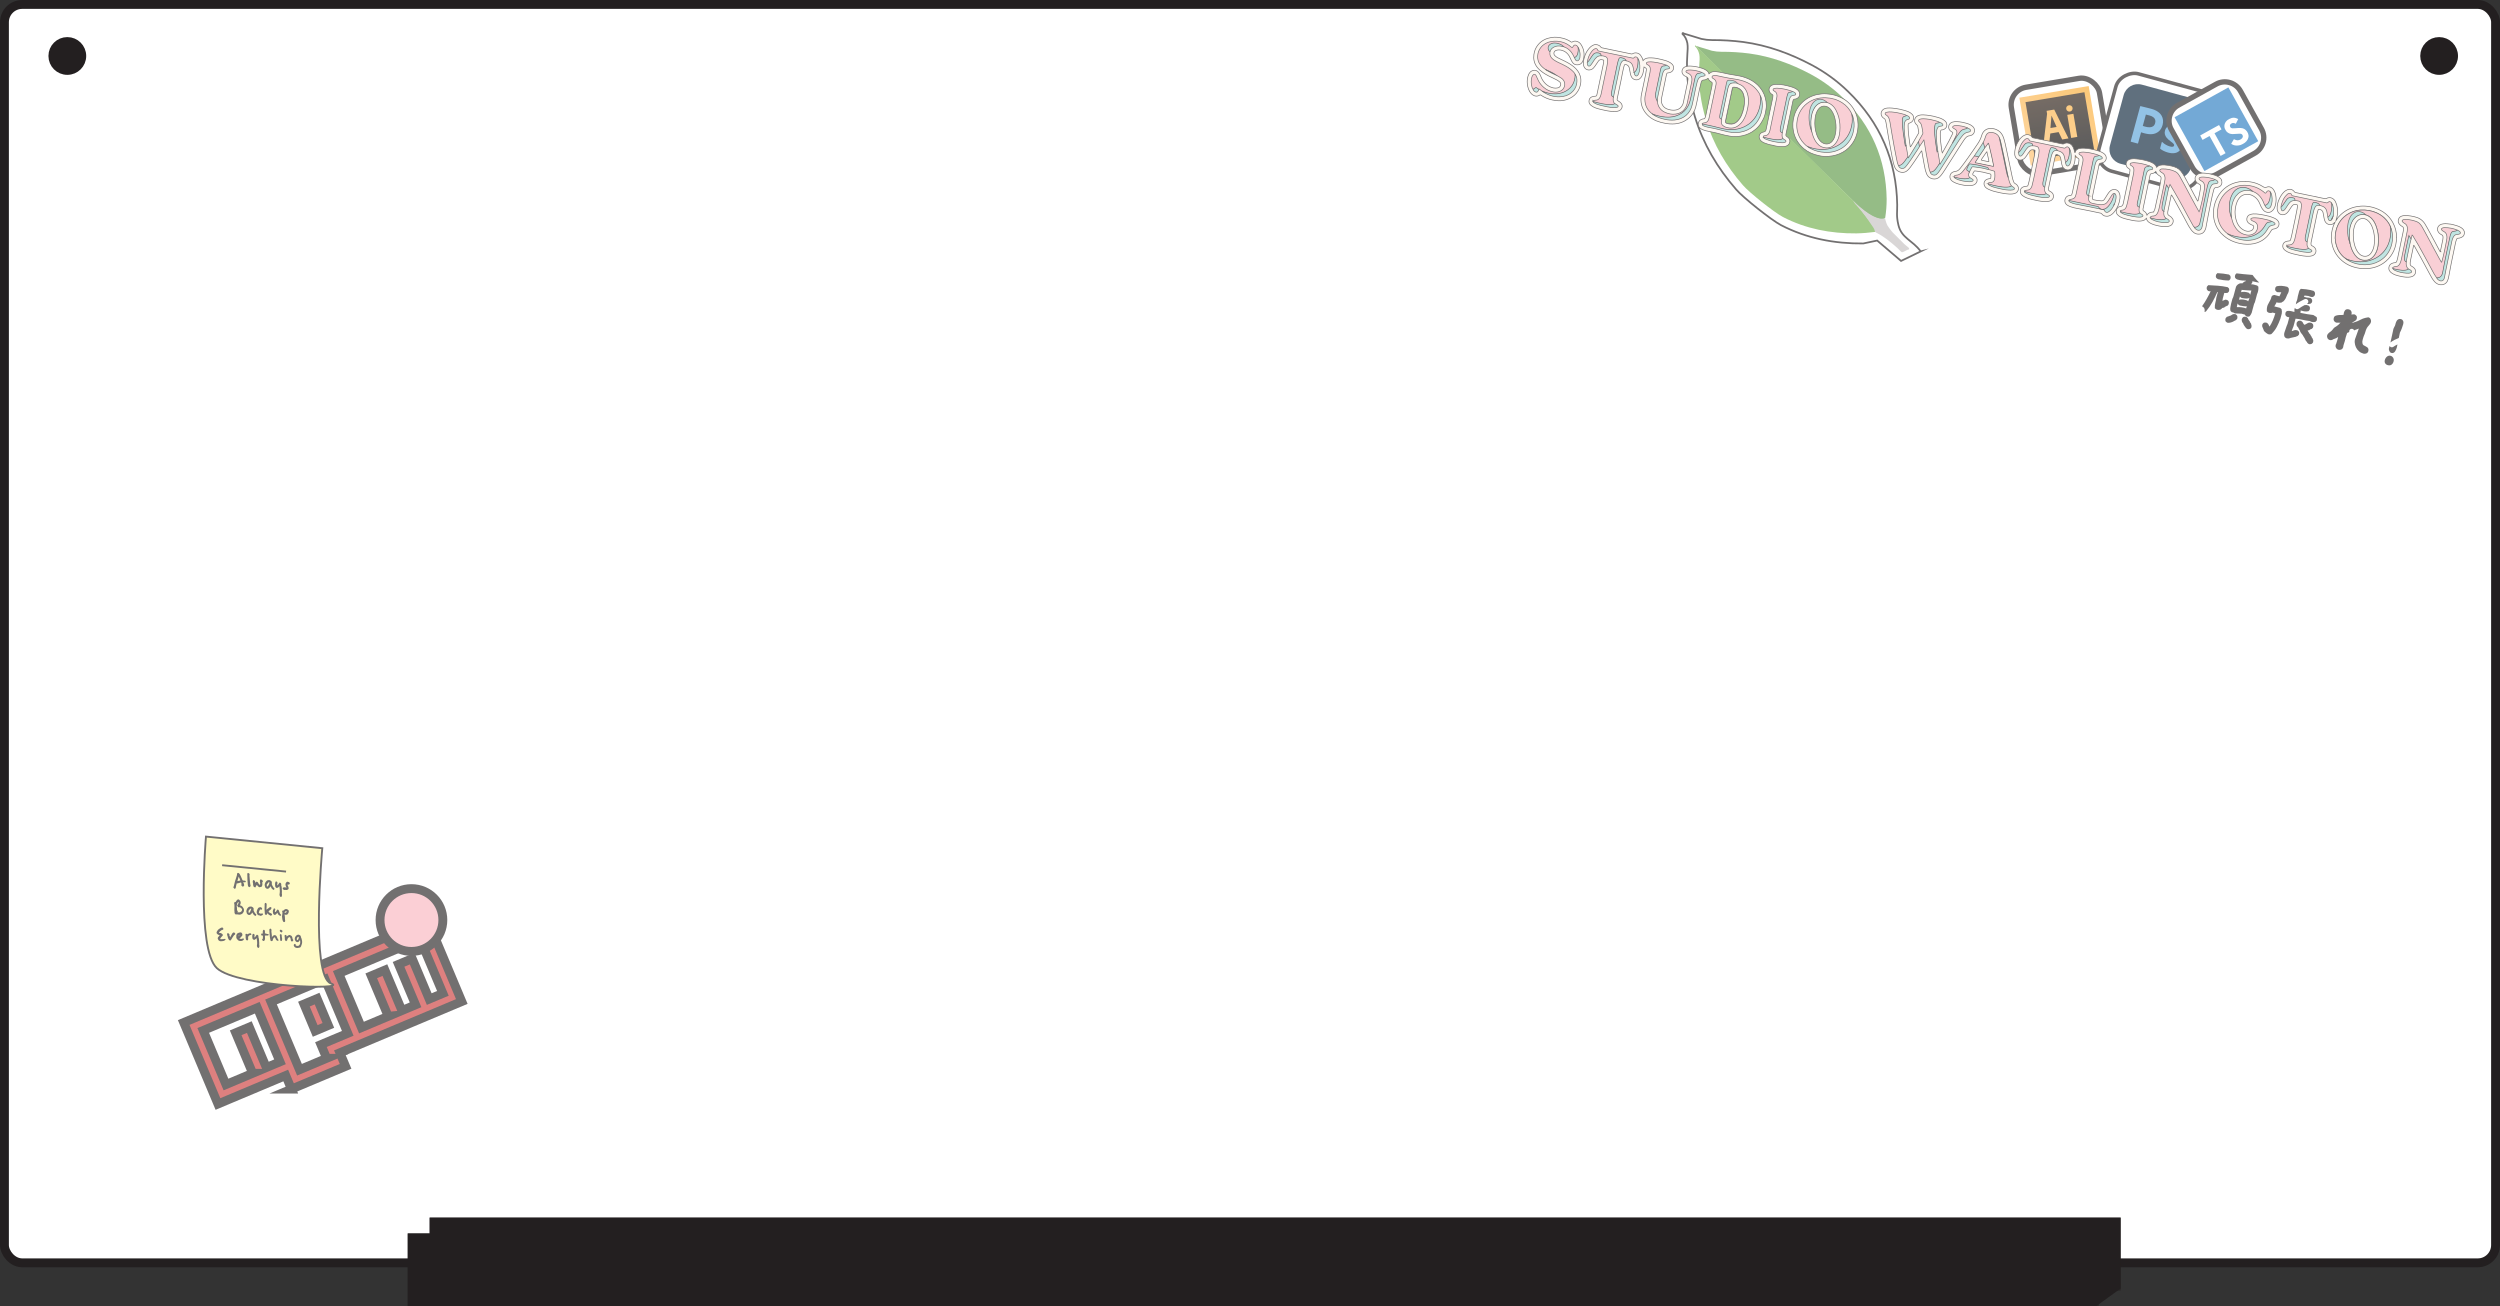 <?xml version="1.0" encoding="UTF-8"?>
<svg xmlns="http://www.w3.org/2000/svg" xmlns:xlink="http://www.w3.org/1999/xlink" viewBox="0 0 1407.41 735.51">
  <rect x="0" y="0" width="1407.41" height="735.51" fill="#333333" stroke="none"/>
  <defs>
    <style>
      .cls-1 {
        fill: #cc3937;
      }

      .cls-1, .cls-2, .cls-3, .cls-4, .cls-5, .cls-6, .cls-7, .cls-8, .cls-9, .cls-10, .cls-11, .cls-12, .cls-13, .cls-14, .cls-15, .cls-16, .cls-17, .cls-18, .cls-19, .cls-20 {
        stroke: #231f20;
        stroke-miterlimit: 10;
      }

      .cls-1, .cls-6, .cls-7, .cls-12, .cls-14 {
        stroke-width: 5px;
      }

      .cls-2 {
        fill: #c3d5d2;
      }

      .cls-2, .cls-8, .cls-9, .cls-10, .cls-13, .cls-15, .cls-16, .cls-17, .cls-19, .cls-20 {
        stroke-width: .38px;
      }

      .cls-21 {
        fill: url(#linear-gradient-2);
      }

      .cls-22, .cls-6 {
        fill: #231f20;
      }

      .cls-23 {
        fill: #56a1d8;
      }

      .cls-3 {
        fill: #fff8a7;
      }

      .cls-3, .cls-11 {
        stroke-width: 1.06px;
      }

      .cls-4 {
        stroke-width: 3px;
      }

      .cls-4, .cls-7, .cls-11 {
        fill: none;
      }

      .cls-24, .cls-5, .cls-12, .cls-18 {
        fill: #fff;
      }

      .cls-25 {
        fill: #071f35;
      }

      .cls-8 {
        fill: #f1bbc2;
      }

      .cls-9 {
        fill: #f5b4be;
      }

      .cls-10 {
        fill: #9cd7d1;
      }

      .cls-13 {
        fill: #fcf4ea;
      }

      .cls-26 {
        fill: #c3bfbf;
      }

      .cls-14 {
        fill: #f8b4be;
      }

      .cls-15 {
        fill: #9dd7d1;
      }

      .cls-16 {
        fill: #eac7ca;
      }

      .cls-17 {
        fill: #f2c2c8;
      }

      .cls-27 {
        opacity: .64;
      }

      .cls-28 {
        fill: #599642;
      }

      .cls-18 {
        stroke-width: 2px;
      }

      .cls-19 {
        fill: #bcdad5;
      }

      .cls-29 {
        fill: url(#linear-gradient);
      }

      .cls-30 {
        fill: #2479bf;
      }

      .cls-31 {
        fill: #6dac46;
      }

      .cls-20 {
        fill: #a0d7d2;
      }
    </style>
    <linearGradient id="linear-gradient" x1="-834.04" y1="-287.4" x2="-841.48" y2="-279.97" gradientTransform="translate(5714.96 804.57) rotate(-9.55) scale(5.22)" gradientUnits="userSpaceOnUse">
      <stop offset="0" stop-color="#fba92d"/>
      <stop offset="1" stop-color="#fdc06d"/>
    </linearGradient>
    <linearGradient id="linear-gradient-2" x1="1195.7" y1="98.31" x2="1195.7" y2="130.91" gradientTransform="translate(-38.57 156.17) rotate(-9.55)" gradientUnits="userSpaceOnUse">
      <stop offset="0" stop-color="#27180d"/>
      <stop offset="1" stop-color="#010101"/>
    </linearGradient>
  </defs>
  <g id="Layer_1">
    <g>
      <rect class="cls-24" x="2.5" y="2.5" width="1402.41" height="708.43" rx="10" ry="10"/>
      <rect class="cls-7" x="2.5" y="2.5" width="1402.41" height="708.43" rx="10" ry="10"/>
    </g>
    <g>
      <circle class="cls-6" cx="37.9" cy="31.51" r="8.13"/>
      <circle class="cls-6" cx="1373.14" cy="31.51" r="8.13"/>
    </g>
    <polygon class="cls-6" points="1179.02 733.01 1191.36 724.09 1191.36 687.95 244.37 687.95 244.37 696.87 232.03 696.87 232.03 733.01 1179.02 733.01"/>
  </g>
  <g id="Layer_3" class="cls-27">
    <g id="layer1">
      <path id="path4951" class="cls-1" d="M164.08,613.13l-3.22-7.66-38.16,16.04-19.28-45.87,137.27-57.7,19.28,45.87-68.64,28.85,3.22,7.66-30.48,12.81Z"/>
      <path id="path4949" class="cls-12" d="M183.91,595.78l-3.24-7.71,15.11-6.35-12.8-30.45-30.42,12.79,16.04,38.16,15.32-6.44Z"/>
      <path id="path4947" class="cls-1" d="M171.09,565.28l7.42-3.12,6.35,15.11-7.42,3.12-6.35-15.11Z"/>
      <path id="path4945" class="cls-12" d="M142.25,604.22l-9.58-22.79,7.69-3.23,9.58,22.79,7.69-3.23-12.8-30.45-30.42,12.79,12.8,30.45,15.05-6.33Z"/>
      <path id="path2998" class="cls-12" d="M218.57,572.14l-9.58-22.79,7.69-3.23,9.58,22.79,7.69-3.23-9.58-22.79,7.69-3.23,9.58,22.79,7.69-3.23-12.8-30.45-45.84,19.27,12.8,30.45,15.1-6.35Z"/>
    </g>
    <circle class="cls-14" cx="231.63" cy="517.94" r="17.68"/>
    <g>
      <g>
        <rect class="cls-24" x="1134.4" y="46.19" width="50.31" height="49.27" rx="10" ry="10" transform="translate(4.33 193.45) rotate(-9.55)"/>
        <rect class="cls-4" x="1134.4" y="46.19" width="50.31" height="49.27" rx="10" ry="10" transform="translate(4.33 193.45) rotate(-9.55)"/>
      </g>
      <g>
        <path class="cls-29" d="M1136.82,55l39.03-6.57,6.43,38.22-39.03,6.57-6.43-38.22Z"/>
        <path class="cls-21" d="M1154.33,72.06l3.46-.58-2.86-6.42-.6,7ZM1140.28,57.5l5.43,32.25,33.18-5.58-5.43-32.25-33.18,5.58ZM1160.93,78.51l-2-4.15-4.68.79-.53,4.57-3.21.54,1.92-16.17-.28-1.69,4.3-.72,8.03,16.24-3.54.6ZM1169.45,77.08l-3.46.58-2.19-13.01,3.46-.58,2.19,13.01ZM1165.29,62.8c-.99.17-1.93-.49-2.09-1.47s.5-1.91,1.5-2.07,1.93.49,2.09,1.47-.5,1.91-1.49,2.07Z"/>
      </g>
    </g>
    <g>
      <rect class="cls-18" x="1186.1" y="44.78" width="56.84" height="58.29" rx="10.32" ry="10.32" transform="translate(824.54 1226.51) rotate(-74.79)"/>
      <g>
        <path class="cls-25" d="M1205.82,47.67l29.49,8.02c4.47,1.22,7.1,5.81,5.89,10.28l-7.71,28.34c-1.22,4.47-5.81,7.1-10.28,5.89l-29.49-8.02c-4.47-1.22-7.1-5.81-5.89-10.28l7.71-28.34c1.22-4.47,5.81-7.1,10.28-5.89Z"/>
        <path class="cls-23" d="M1199.52,79.48l5.32-19.57c.04-.13.11-.19.25-.16.32.09.63.17,1.07.27.46.11.94.23,1.46.36s1.07.27,1.67.41,1.17.3,1.74.45c1.56.42,2.8.97,3.76,1.66.86.58,1.59,1.35,2.12,2.25.44.77.72,1.65.8,2.55.07.88,0,1.74-.23,2.59-.44,1.64-1.19,2.88-2.24,3.74s-2.33,1.37-3.69,1.49c-1.42.12-2.9-.09-4.46-.52-.46-.12-.76-.21-.95-.28s-.45-.14-.81-.24l-1.66,6.11c-.02.14-.14.23-.28.21l-3.69-1c-.15-.04-.21-.14-.16-.31h0ZM1208.05,64.49l-1.74,6.39c.26.09.5.18.73.24l1.01.27c.74.2,1.51.29,2.28.25.66,0,1.29-.22,1.83-.58.53-.37.89-.96,1.12-1.8.18-.58.19-1.22.02-1.81-.19-.58-.54-1.09-1.04-1.45-.63-.48-1.36-.8-2.14-.99-.49-.13-.93-.25-1.3-.33-.38-.12-.65-.18-.79-.19h0ZM1228.73,75.73c-.49-.46-1.04-.83-1.65-1.14-.66-.34-1.34-.63-2.06-.83-.38-.12-.79-.17-1.18-.18-.26-.01-.51.07-.69.22-.14.13-.25.3-.29.47s-.02.36.06.55c.11.26.3.49.51.69.38.35.78.68,1.18.99.93.62,1.79,1.37,2.55,2.19.52.57.89,1.24,1.07,1.99.14.69.11,1.4-.1,2.08-.22.9-.73,1.72-1.43,2.33-.74.62-1.64,1-2.59,1.11-1.04.15-2.24.04-3.61-.33-.88-.24-1.71-.55-2.52-.95-.63-.3-1.24-.69-1.77-1.14-.11-.11-.17-.27-.11-.42l.9-3.31c.02-.06.06-.13.12-.15s.12.01.17.07c.62.64,1.32,1.16,2.11,1.57.67.39,1.41.69,2.17.9s1.26.24,1.65.16c.34-.05.64-.32.73-.66.07-.27-.01-.55-.25-.89s-.79-.79-1.62-1.4c-.88-.61-1.65-1.31-2.33-2.1-.48-.58-.82-1.26-1.01-2.01-.14-.69-.11-1.4.09-2.06.22-.82.66-1.54,1.27-2.13.68-.63,1.55-1.05,2.47-1.21,1.02-.21,2.2-.12,3.55.25.78.21,1.56.49,2.31.81.55.23,1.06.53,1.52.88.07.04.13.14.14.22,0,.08,0,.16-.02.24l-.84,3.1c-.02.08-.08.14-.15.16-.18,0-.28-.03-.34-.09h0Z"/>
      </g>
    </g>
    <g>
      <g>
        <path class="cls-24" d="M1226.22,59.24c-4.81,2.67-6.56,8.79-3.89,13.6l1.1,1.98,9.7,17.49,1.1,1.98c2.67,4.81,8.79,6.56,13.6,3.89l21.45-11.9c4.81-2.67,6.56-8.79,3.89-13.6l-11.9-21.45c-2.67-4.81-8.79-6.56-13.6-3.89l-21.45,11.9Z"/>
        <path class="cls-4" d="M1226.22,59.24c-4.81,2.67-6.56,8.79-3.89,13.6l1.1,1.98,9.7,17.49,1.1,1.98c2.67,4.81,8.79,6.56,13.6,3.89l21.45-11.9c4.81-2.67,6.56-8.79,3.89-13.6l-11.9-21.45c-2.67-4.81-8.79-6.56-13.6-3.89l-21.45,11.9Z"/>
      </g>
      <g>
        <path class="cls-30" d="M1232.61,81.16l-8.4-15.15,30.29-16.81,16.81,30.29-30.29,16.81"/>
        <path class="cls-24" d="M1239.28,77.53l.68,1.23,3.94-2.19,6.22,11.21,2.79-1.55-6.22-11.21,3.94-2.19-.67-1.21c-.38-.68-.68-1.23-.72-1.23-.01-.02-2.42,1.3-5.33,2.92l-5.29,2.96.69,1.24h-.03s0,0,0,0ZM1256.27,66.45c.87-.25,1.66-.23,2.49.03.45.15,1.16.45,1.26.57.03.05-.79,1.66-1.32,2.59-.02.04-.21-.02-.44-.15-.7-.34-1.24-.36-1.89-.06-.94.44-1.28,1.26-.84,2.05.13.24.26.35.46.5.44.3.95.34,2.41.21,2.68-.27,3.96-.18,5.02.39,1.19.63,2.19,2.09,2.4,3.49.22,1.53-.49,3.04-2.02,4.26-.48.39-1.7,1.04-2.32,1.26-1.34.45-2.83.48-3.98.1-.45-.15-1.44-.66-1.43-.73l.19-.34.77-1.29.58-.97.34.16c.47.26,1.32.47,1.75.48,1.27-.04,2.55-.84,2.87-1.79.14-.41.11-.75-.1-1.13-.19-.35-.33-.48-.66-.65-.43-.2-1.06-.2-2.76-.05-1.94.2-2.84.15-3.82-.16-.57-.2-1.24-.63-1.67-1.05-.36-.38-.99-1.43-1.13-1.92-.51-1.7.04-3.39,1.51-4.6.47-.4,1.75-1.05,2.34-1.2v.02s0,0,0,0Z"/>
      </g>
    </g>
    <path class="cls-5" d="M1081.28,141.53c-4.54-6.32-10.75-7.29-12.55-14.86-1.24-5.2-.61-7.39-.67-11.29-.4-24.98-9.57-46.35-27.65-63.85-6.02-5.88-12.84-10.83-20.29-14.84-12.26-6.52-24.95-11.19-38.72-13.05-5.82-.75-11.69-1.11-17.57-1.08-2.01,0-3.95-.22-5.95-.65l-10.11-3.08-.22-.22c-.43-.14-.36.22-.36.5,1.51,1.37,2.29,3.16,2.73,5.17.35,2.08.14,4.16,0,6.31-.86,11.9.79,23.59,4.23,35.06,4.69,15.39,12.69,28.9,23.24,41.01,3.73,4.44,19.79,17.21,25.24,20.08,14.56,7.53,30.12,10.47,46.32,10.33l7.83-1.65,13.45,11.48,11.06-5.37Z"/>
    <g>
      <path class="cls-28" d="M954.72,25.82l9.03,2.75c1.79.38,3.52.58,5.32.58,5.24-.03,10.48.29,15.68.96,12.29,1.66,23.63,5.83,34.57,11.65,6.66,3.59,12.74,8,18.12,13.25,16.14,15.62,24.33,34.7,24.68,57.01.01,3.58-.27,7.16-.84,10.7-1.09,1.09-2.44.77-3.65.45-2.24-.61-4.35-1.63-6.21-3.01-2.31-1.54-4.48-3.2-6.34-5.31l-.9-.9c-.28-.1-89.4-87.3-89.47-88.14h0Z"/>
      <path class="cls-31" d="M954.53,25.62c-.39-.13-.32.19-.32.45,1.35,1.22,2.05,2.82,2.44,4.61.32,1.86.13,3.71,0,5.63-.76,10.62.71,21.06,3.78,31.31,4.19,13.74,11.33,25.8,20.75,36.62,3.33,3.97,17.67,15.37,22.54,17.93,13,6.72,26.89,9.35,41.36,9.22,3.52-.07,7.04-.38,10.56-.83.58-.58.12-1.15-.12-1.67-.56-1.07-1.21-2.1-1.92-3.07l-8.32-10.89-90.74-89.31Z"/>
      <path class="cls-26" d="M1063.5,128.31c-1.34-1.6-1.85-3.52-2.3-5.51-1.09.45-2.3.39-3.46.13-1.06-.28-2.08-.67-3.07-1.16-3.59-1.79-6.6-4.42-9.6-6.91l-1.66-1.66c-.06.58,2.05,2.82,2.37,3.14,2.72,3.09,5.22,6.36,7.49,9.8.96,1.34,1.98,2.62,2.3,4.36.13.13.26.26.51.39,4.55,2.24,8.32,5.38,12.04,8.71l1.29,1.29c1.54,1.54,1.15,1.27,2.94.51.71-.32,1.34-.83,2.24-.96.39-.39.13-.77-.13-1.02l-2.3-1.92-5.89-5.89c-1.09-.97-1.92-2.18-2.75-3.27h0Z"/>
    </g>
    <g>
      <path class="cls-13" d="M994.17,61.77c.3-1.48.27-2.99.08-4.47-.39-3-1.51-5.72-3.46-8.07-1.65-1.99-3.67-3.52-5.99-4.63-2.37-1.13-4.87-1.83-7.48-2.19-1.36-.19-2.71-.42-4.06-.69-2.37-.47-4.71-1.12-7.12-1.38-1.49-.16-2.88.01-4.03,1.18-.35-1.29-1.38-1.92-2.43-2.48-1.26-.67-2.68-.95-4.05-1.34-1.13-.32-2.3-.38-3.46-.48-1.24-.11-2.48-.05-3.65.47-1.49.65-2.1,2.62-1.21,3.99.49.75,1.2,1.2,2,1.54.72.3,1.02.68.98,1.31-.03.54-.09,1.06-.21,1.59-.8,3.8-1.59,7.6-2.38,11.4-.09.45-.19.9-.39,1.33-.75,1.61-1.93,2.67-3.7,3.05-1.55.33-3.05.09-4.5-.35-1.14-.34-2.16-.95-2.89-1.97-.95-1.33-1.12-2.81-.81-4.35.76-3.77,1.56-7.53,2.35-11.3.14-.65.26-1.31.41-1.96.13-.55.33-1,1.05-.97.36.02.73-.12,1.08-.23,1.17-.37,1.91-1.45,1.89-2.66-.02-1.39-.9-2.18-1.94-2.85-1.49-.96-3.21-1.34-4.88-1.78-1.94-.51-3.92-.87-5.93-.91-1.63-.03-3.26.06-4.45,1.54-.22-1.12-.75-2.05-1.36-2.94-.93-1.35-3.03-1.83-4.42-.97-.29.18-.56.22-.89.15-5.47-1.15-10.94-2.29-16.41-3.42-.33-.07-.56-.2-.76-.49-.75-1.09-2.5-1.64-3.73-1.22-1.36.46-2.35,1.39-3.19,2.49-.95,1.24-1.7,2.59-2.16,4.1-.47,1.55-.87,3.09-.62,4.74.34,2.3,2.42,3.49,4.54,2.54.86-.39,1.41-1.13,1.94-1.87.66-.94,1.25-1.93,1.94-2.85.46-.62,1.02-.82,1.72-.78.26.01.51.12.77.14.42.03.56.28.49.63-.08.44-.06.89-.15,1.32-1.19,5.75-2.36,11.5-3.62,17.24-.24,1.09-.27,1.27-1.4,1.28-.24,0-.47.08-.71.12-1.09.17-1.93.69-2.28,1.77-.41,1.29-.06,2.36.99,3.23,1.5,1.25,3.34,1.76,5.17,2.21,2.27.56,4.56,1.07,6.9,1.24,1.25.09,2.49.09,3.67-.39,1.72-.69,2.38-2.69,1.28-4.16-.38-.51-.87-.86-1.39-1.18-1.02-.61-1.05-.65-.8-1.83.69-3.33,1.4-6.65,2.08-9.99.29-1.43.59-2.87.84-4.31.22-1.24.56-2.48.85-3.71.05-.23.17-.45.26-.67.06-.13.17-.18.31-.19,1.06-.06,2.03.66,2.31,1.69.18.66.29,1.34.41,2.02.22,1.22.37,2.44,1.07,3.53.98,1.51,3.31,1.93,4.73.52,1.47-1.46,1.73-3.34,2.02-5.23.06-.38-.04-.77.11-1.18.38.25.74.48,1.1.71.27.18.33.44.28.73-.17.91-.25,1.83-.44,2.74-.78,3.65-1.53,7.31-2.3,10.97-.18.87-.3,1.74-.34,2.64-.14,3.11.81,5.88,2.75,8.26,2.14,2.63,5.01,4.21,8.24,5.09,1.75.48,3.53.83,5.37.94,3.84.23,7.32-.6,10.34-3.07,2.19-1.79,3.57-4.11,4.23-6.81,1.07-4.42,1.74-8.93,2.92-13.33.28-1.05.52-1.45,1.54-1.51.77-.04,1.54-.27,2.12-.86.21-.21.35-.12.43.14.31.93,1.04,1.47,1.84,1.93.23.13.33.24.32.5-.02.59-.04,1.18-.16,1.76-1.13,5.42-2.26,10.84-3.4,16.26-.11.52-.28,1.03-.45,1.54-.12.37-.32.6-.8.59-.47,0-.94.19-1.39.39-1.9.85-2.29,3.54-.64,4.84.93.73,1.98,1.16,3.1,1.44,2.66.65,5.38,1.01,8,1.79,1.84.55,3.72.92,5.6,1.27.83.16,1.69.24,2.54.25,2.24.03,4.44-.26,6.57-.99,1.27-.43,2.5-.97,3.61-1.71,1.21-.81,2.36-1.72,3.35-2.82,1.36-1.5,2.36-3.23,3.18-5.06.65-1.45.88-3.02,1.19-4.56ZM978.09,68.32c-1.27,1.24-2.77,1.81-4.56,1.46-.38-.07-.77-.15-1.15-.24-.91-.22-1.16-.61-.97-1.51.41-2,.83-4,1.25-6l.63-3c.62-2.98,1.24-5.96,1.87-8.95.21-.99.28-1.03,1.28-1,2.52.09,4.4,1.79,5.1,4.01.53,1.7.64,3.43.49,5.2-.07.83-.17,1.67-.35,2.46-.62,2.77-1.46,5.48-3.59,7.55Z"/>
      <path class="cls-13" d="M1250.8,101.83c-.25-1.2-1.15-1.87-2.14-2.43-1.37-.78-2.9-1.09-4.4-1.49-1-.27-2.05-.32-3.08-.43-1.22-.12-2.41-.06-3.55.4-1.66.67-2.36,2.4-1.58,3.97.43.86,1.18,1.43,2.02,1.85.61.3.78.77.78,1.4,0,.82-.18,1.62-.31,2.41-.29,1.8-.72,3.57-1.09,5.35-.03.13,0,.33-.18.37-.1.02-.14-.09-.18-.18-.81-1.52-1.63-3.03-2.44-4.55-.91-1.71-1.82-3.43-2.73-5.14-.7-1.3-1.39-2.61-2.11-3.9-.63-1.13-1.31-2.23-2.15-3.24-1.3-1.55-3.06-2.23-4.93-2.7-1.33-.33-2.68-.57-4.06-.65-1.67-.09-3.27-.05-4.55,1.31-.41-1.3-1.4-1.96-2.49-2.54-1.37-.73-2.88-1.07-4.36-1.46-1.09-.29-2.22-.46-3.34-.61-1.46-.2-2.91-.32-4.36-.06-2.1.37-3.22,2.25-2.41,4.06.3.68.87,1.14,1.5,1.52.3.18.52.41.44.76-.12.56-.1,1.14-.22,1.71-1.16,5.49-2.3,10.98-3.45,16.47-.03.16-.07.33-.11.49-.21.98-.62,1.69-1.8,1.78-.76.06-1.43.54-1.8,1.27-.71,1.4-.38,2.76.83,3.78,1.37,1.15,3.04,1.61,4.71,2.02,2.01.5,4.05.96,6.14,1.09,1.24.07,2.44-.02,3.61-.47.57-.22.85-.74,1.33-1.14.16,1.07.74,1.83,1.57,2.38,1.28.85,2.71,1.35,4.2,1.69,1.16.26,2.32.54,3.51.62,1.41.09,2.81.13,4.15-.46,1.48-.64,2.2-2.75,1.29-4.02-.54-.75-1.18-1.33-1.98-1.75-.48-.26-.72-.63-.72-1.16,0-.39-.02-.77.06-1.16.62-2.96,1.24-5.93,1.86-8.89.03-.13-.02-.3.2-.39.37.62.76,1.22,1.11,1.85,1.1,1.99,2.19,3.99,3.28,5.98.98,1.78,1.97,3.56,2.93,5.35,1.13,2.1,2.16,4.27,3.54,6.22,1.05,1.48,2.31,2.65,4.28,2.71,1.42.04,2.6-.42,3.38-1.62.76-1.17.99-2.51,1.2-3.88.35-2.29.9-4.55,1.31-6.83.56-3.16,1.3-6.29,1.94-9.44.21-1.06.58-2.07.79-3.12.15-.78.53-1.41,1.52-1.35.42.02.84-.16,1.24-.3,1.54-.51,2.08-2.04,1.8-3.46ZM1212.72,118.74c-.17.35-.36.61-.8.65-1.29.12-2.5.45-3.25,1.69-.28-1.06-.9-1.8-1.78-2.3-.47-.27-.52-.61-.47-1.06.02-.13.05-.26.08-.38,1.28-6.13,2.56-12.26,3.83-18.38.23-1.09.23-1.08,1.32-1.27.77-.14,1.43-.48,1.99-1.12.36,1.23,1.26,1.96,2.27,2.53.69.39.78.94.68,1.6-.84,5.3-2.11,10.52-3.2,15.77-.16.76-.31,1.56-.67,2.28Z"/>
      <path class="cls-13" d="M1168.17,85.93c.34-1.5,1.4-2.13,2.74-2.37,1.47-.25,2.94-.15,4.42.07,1.18.17,2.36.33,3.5.65,1.74.48,3.55.82,5.09,1.84.92.6,1.69,1.32,1.82,2.51.15,1.44-.89,2.82-2.32,3.06-.09.02-.18.02-.28.04-1.26.24-1.27.25-1.54,1.51-.84,4.02-1.68,8.04-2.52,12.06-.34,1.62-.68,3.24-1.01,4.86-.09.45-.1.92-.16,1.37-.07.64.38.84.85.95,1.45.34,2.9.58,4.4.59.71,0,1.16-.32,1.56-.88.94-1.31,1.62-2.79,2.65-4.04.87-1.05,1.95-1.68,3.35-1.46.97.16,1.73.74,2.2,1.64.59,1.11.69,2.33.52,3.52-.38,2.74-1.36,5.26-3.15,7.42-.81.98-1.72,1.83-2.97,2.27-1.52.52-3.15.12-4.1-1.13-.17-.23-.36-.34-.63-.4-3.63-.75-7.25-1.56-10.89-2.24-1.24-.23-2.5-.4-3.72-.71-1.41-.36-2.83-.71-4.1-1.5-2.03-1.26-1.78-3.78-.27-4.93.6-.46,1.33-.56,2.05-.61.38-.03.54-.15.68-.5.21-.54.32-1.1.44-1.66,1.15-5.53,2.3-11.06,3.47-16.58.09-.44.13-.88.15-1.32.01-.36-.1-.62-.46-.8-.69-.34-1.18-.91-1.66-1.56-.04,1.37-.06,2.69-.39,3.96-.31,1.2-.78,2.33-1.69,3.25-1.65,1.66-4.25.79-5.06-1.02-.55-1.24-.64-2.58-.9-3.89-.09-.45-.14-.91-.31-1.35-.35-.89-1.33-1.55-2.28-1.51-.32.01-.4.28-.44.49-.14.73-.44,1.41-.58,2.14-1.08,5.26-2.18,10.51-3.28,15.77-.03.15-.08.29-.09.44-.02.94-.26,1.3.85,1.85.94.47,1.72,1.17,1.9,2.27.22,1.34-.55,2.75-2.08,3.19-1.13.33-2.26.34-3.42.26-2.31-.15-4.56-.68-6.79-1.22-1.74-.42-3.47-.91-4.96-2.01-1.01-.75-1.58-1.69-1.4-2.94.15-1.05.82-1.77,1.82-2.12.5-.17,1.06-.33,1.58-.29.69.04.86-.33,1.02-.84.77-2.6,1.18-5.29,1.76-7.93.57-2.61,1.12-5.23,1.63-7.86.21-1.1.4-2.22.49-3.34.02-.26-.04-.37-.3-.42-.46-.09-.9-.19-1.38-.17-.48.02-.84.22-1.15.58-.77.91-1.36,1.94-2.02,2.93-.56.83-1.19,1.58-2.11,2.01-1.53.72-3.38.19-4.14-1.54-.41-.94-.42-1.92-.33-2.94.2-2.23,1.03-4.23,2.21-6.08.86-1.35,1.9-2.58,3.45-3.21,1.56-.63,3.1-.18,4.08,1.18.14.2.3.3.54.35,5.56,1.16,11.12,2.31,16.68,3.49.36.08.63-.08.89-.22,1.51-.85,3.6-.23,4.59,1.3.69,1.07,1.06,2.24,1.31,3.46.02.11,0,.22.14.33Z"/>
      <path class="cls-13" d="M1081.76,84.88c-.74,1.12-1.45,2.22-2.18,3.32-1.34,2-2.66,4.02-4.11,5.94-.65.85-1.35,1.66-2.25,2.29-2.04,1.41-5.38.35-6.4-1.99-.85-1.94-1.22-4.01-1.63-6.06-.7-3.58-1.35-7.17-1.99-10.76-.51-2.86-.95-5.74-1.44-8.6-.08-.46-.2-.91-.33-1.35-.13-.46-.41-.78-.85-1.04-1.75-1.03-2.12-3.22-.78-4.66.75-.8,1.77-1.06,2.83-1.15,1.73-.15,3.42.12,5.14.34,1.37.18,2.69.55,4.01.9,1.73.46,3.48.98,4.77,2.35,1.3,1.38.87,3.83-1,4.65-.05.02-.1.05-.15.07-1.23.49-1.21.49-1.21,1.78-.01,3.85.66,7.63,1.17,11.42.02.12.02.27.2.35.33-.53.68-1.05.99-1.59,1.16-2,2.31-4.01,3.48-6.02.14-.24.2-.46.16-.73-.14-1.05-.32-2.09-.56-3.12-.09-.38-.3-.7-.62-.96-1.87-1.52-1.31-4.12.48-5,1.01-.5,2.13-.63,3.25-.6,1.24.03,2.46.25,3.69.39,1.33.15,2.58.54,3.84.87,1.63.41,3.24.93,4.57,2.05.94.79,1.35,1.73,1.12,2.94-.24,1.24-1.11,1.82-2.21,2.16-.37.11-.92-.01-1.09.29-.27.46-.32,1.05-.34,1.61-.12,3.29.43,6.53.83,9.78.05.43.13.86.31,1.32.52-.93,1.05-1.85,1.57-2.78,1.46-2.6,2.92-5.19,4.16-7.9.31-.67.29-.75-.37-1.13-.87-.5-1.56-1.16-1.74-2.19-.27-1.59.61-2.9,2.22-3.35,1.29-.37,2.61-.29,3.91-.13,1.23.15,2.44.43,3.64.76,1.44.39,2.82.93,3.9,2.02,1.6,1.62.89,4.29-1.3,4.94-.14.04-.29.1-.43.11-1.7.09-2.6,1.28-3.44,2.53-3.59,5.33-6.88,10.85-10.39,16.24-1,1.53-1.94,3.11-3.27,4.41-2.19,2.15-6.07,1.22-7.24-1.55-.87-2.06-1.2-4.24-1.61-6.4-.42-2.22-.8-4.44-1.2-6.67,0-.01-.03-.02-.12-.11Z"/>
      <path class="cls-13" d="M1373.81,141.7c.48-2.28.95-4.52,1.4-6.76.08-.41.12-.84.13-1.26.01-.68-.16-1.22-.88-1.55-.95-.44-1.7-1.16-2.08-2.15-.59-1.54.36-3.21,2.01-3.73,1.37-.43,2.75-.37,4.13-.19.77.1,1.56.13,2.31.35,1.63.47,3.31.82,4.76,1.78,1.14.76,1.93,1.74,1.77,3.17-.17,1.56-1.17,2.27-2.68,2.65-.23.06-.48.13-.71.1-.59-.06-.9.25-1.05.76-.13.46-.35.89-.45,1.37-.81,3.95-1.61,7.9-2.47,11.84-.65,2.96-1.02,5.96-1.74,8.9-.45,1.83-1.56,3.06-3.33,3.31-1.67.24-3.1-.38-4.24-1.6-1.26-1.34-2.08-2.96-2.94-4.56-.76-1.42-1.53-2.83-2.29-4.25-.86-1.59-1.71-3.19-2.59-4.78-.76-1.38-1.54-2.74-2.31-4.12-.48-.86-.95-1.72-1.42-2.57-.07-.12-.11-.28-.33-.33l-.11.53c-.58,2.76-1.15,5.53-1.73,8.29-.13.62-.13,1.25-.13,1.87,0,.42.18.73.57.94.55.3,1.07.65,1.55,1.08,1.72,1.52,1.01,4.3-1.19,4.96-1.16.35-2.33.38-3.52.29-1.3-.09-2.57-.42-3.84-.69-1.31-.28-2.57-.73-3.7-1.45-1.25-.79-2.11-1.88-1.84-3.45.18-1.07.84-1.87,1.93-2.24.48-.16.96-.33,1.46-.32.57,0,.85-.34,1.02-.79.18-.48.33-.98.44-1.49,1.1-5.25,2.19-10.51,3.3-15.76.08-.39.1-.78.09-1.16-.02-.47-.21-.87-.68-1.13-.87-.5-1.65-1.12-2.1-2.06-.61-1.26.08-3.12,1.37-3.69,1.08-.48,2.21-.53,3.37-.46,1.38.08,2.72.35,4.06.64,2.59.55,4.65,1.82,6.06,4.12,1.01,1.64,1.92,3.34,2.83,5.03,1.06,1.97,2.14,3.93,3.2,5.9.75,1.4,1.48,2.82,2.22,4.22.08.16.15.34.39.45Z"/>
      <path class="cls-13" d="M1274.68,121.11c1.93.35,3.77.86,5.52,1.63.98.43,1.89.99,2.48,1.98.73,1.23.24,3.03-1.03,3.69-.56.29-1.12.49-1.74.54-.62.05-.99.38-1.3.9-.71,1.19-1.46,2.35-2.44,3.37-1.56,1.63-3.41,2.77-5.54,3.49-2.45.83-4.95.96-7.51.69-1.27-.13-2.52-.36-3.72-.71-2.13-.63-4.18-1.49-6.01-2.8-1.12-.81-2.16-1.68-3.1-2.7-1.63-1.79-2.76-3.84-3.48-6.13-.7-2.22-.86-4.51-.65-6.81.17-1.81.62-3.55,1.28-5.25.99-2.55,2.49-4.74,4.51-6.57,1.89-1.71,4.09-2.91,6.56-3.62,2.72-.78,5.45-.86,8.25-.45,2.58.37,4.95,1.24,7.11,2.65.78.51,1.37.73,2.31.32,1.26-.54,2.72.09,3.59,1.21,1.12,1.44,1.42,3.14,1.57,4.89.13,1.55-.07,3.08-.51,4.55-.36,1.21-.95,2.3-2.06,3.07-1.3.91-3.25.58-4.3-.45-1.02-1-1.63-2.24-2.14-3.54-.55-1.4-1.28-2.69-2.42-3.69-1.93-1.69-4.16-2.42-6.7-1.69-1.32.38-2.27,1.31-3.01,2.44-.65,1-1.07,2.09-1.39,3.25-.7,2.61-.76,5.22-.11,7.83.62,2.51,1.77,4.73,4.08,6.13,1.44.88,2.98,1.22,4.61.49.84-.38,1.21-1.14,1.38-1.97.1-.5-.22-.87-.71-1.06-.64-.25-1.26-.53-1.83-.93-.94-.66-1.48-1.53-1.36-2.68.14-1.26.84-2.11,2.08-2.47,1.12-.33,2.27-.37,3.41-.26,1.46.14,2.91.32,4.29.66Z"/>
      <path class="cls-13" d="M874.1,56.33c-2.47-.46-4.65-1.44-6.68-2.78-.18-.12-.32-.22-.54-.06-1.58,1.11-3.36.67-4.64-.59-1.65-1.61-2.2-3.69-2.43-5.89-.15-1.44.03-2.86.43-4.23.45-1.53,1.33-2.77,2.99-3.15,1.12-.26,2.09.15,2.88,1.01.96,1.05,1.23,2.43,1.87,3.64,1.3,2.45,3.15,4.22,5.86,5.04,1.15.35,2.26.41,3.42.07,1.23-.36,1.93-2.25.82-3.23-1.01-.89-2.19-1.46-3.38-2.01-2.12-.98-4.22-2-6.13-3.35-2.31-1.63-4.22-3.58-4.9-6.44-.29-1.21-.31-2.43-.14-3.68.28-2.13,1.07-3.99,2.44-5.6,1.94-2.29,4.49-3.52,7.43-3.98,2.28-.36,4.52-.08,6.72.51,1.56.41,3.03,1.1,4.37,2.01.18.12.32.22.54.06,1.58-1.15,3.88-.33,4.91,1.21,1.86,2.78,2.3,5.8,1.35,8.97-.41,1.38-1.4,2.47-2.95,2.63-1.61.17-2.7-.5-3.58-2.13-.51-.96-.85-2.01-1.43-2.94-.89-1.42-2.1-2.48-3.74-2.99-1.17-.36-2.34-.49-3.53-.07-1.34.47-1.71,1.98-.71,2.98.95.95,2.17,1.48,3.36,2.03,2.49,1.16,4.96,2.35,7.12,4.08,1.78,1.43,3.13,3.15,3.79,5.36.39,1.3.43,2.61.26,3.95-.28,2.2-1.11,4.15-2.54,5.85-1.24,1.47-2.81,2.44-4.55,3.17-1.46.61-2.99.89-4.55.95-1.41.05-2.81-.08-4.13-.41Z"/>
      <path class="cls-13" d="M998.14,81.86c-1.6-.25-3.23-.7-4.79-1.35-1.1-.46-2.17-1.07-2.7-2.21-.86-1.82.12-3.66,2.22-4,.99-.16,1.23-.71,1.39-1.48.93-4.47,1.87-8.95,2.8-13.42.31-1.47.6-2.95.93-4.42.09-.4.04-.81.11-1.21.05-.29-.18-.42-.39-.54-.53-.32-1-.68-1.35-1.22-1-1.56-.3-3.57,1.46-4.17,1.24-.42,2.51-.43,3.79-.32,1.57.14,3.14.36,4.66.76,1.83.47,3.67.92,5.27,2,.74.5,1.32,1.13,1.54,2.03.38,1.5-.41,2.79-1.89,3.31-.19.07-.4.16-.59.15-.99-.07-1.17.65-1.31,1.35-1.28,6.09-2.55,12.18-3.82,18.28-.2.95-.13,1.05.65,1.59.98.68,1.68,1.56,1.5,2.83-.19,1.39-1.06,2.18-2.39,2.54-1.17.32-2.35.23-3.53.14-1.19-.08-2.35-.34-3.58-.63Z"/>
      <path class="cls-9" d="M991.25,57.3c.09-1.12.16-2.26-.28-3.35-.3-1.14-.96-2.07-1.67-2.98-2.4-3.08-5.65-4.8-9.34-5.78-2.14-.57-4.35-.79-6.52-1.18-2.29-.4-4.56-.93-6.84-1.41-.53-.11-1.07-.12-1.61-.06-.49.05-1.04.11-1.17.67-.13.59.38.88.83,1.11.39.2.72.44.97.8.55.77.61,1.65.43,2.51-1.3,6.33-2.61,12.66-3.96,18.99-.28,1.32-1.04,2.48-2.74,2.54-.44.02-.88.16-1.09.64.13.18.33.23.54.27,3.89.7,7.69,1.77,11.54,2.64,2.68.6,5.36.61,8.03.04,3.52-.75,6.48-2.46,8.83-5.2,2.52-2.95,3.73-6.43,4.05-10.24ZM977.99,69.78c-1.72.94-5.02,1.93-6.77.43-1.4-1.21-.71-3.09.81-12.74,1.07-6.76,1.29-9.36,3.11-10.04,1.51-.56,3.19.54,3.89,1,4.47,2.94,4.21,9.8,4.14,10.94-.09,1.56-.45,7.82-5.19,10.4Z"/>
      <path class="cls-9" d="M930.29,64.18c-2.85-2.01-4.23-4.79-4.3-8.24-.01-.66.04-1.33.17-1.98.86-4.14,1.75-8.28,2.57-12.43.17-.84.35-1.7.35-2.58,0-1.11-.38-1.97-1.46-2.47-.35-.17-.86-.39-.76-.92.1-.55.62-.61,1.09-.69.95-.16,1.89-.05,2.82.05.83.09,1.65.24,2.47.39,1.66.31,3.28.79,4.87,1.36-.05.3-.3.36-.52.43-.39.13-.8.18-1.21.22-.45.05-.76.27-.96.67-.17.33-.31.67-.38,1.04-.92,4.42-1.86,8.83-2.75,13.26-.27,1.34-.15,2.67.5,3.91.12.22.14.46.19.69.17,1.18.4,2.32,1.02,3.38.76,1.33,1.85,2.28,3.2,2.9,1.92.89,3.96,1.33,6.07,1.05,3.03-.4,5.15-2.04,6.24-4.93.15-.4.27-.81.35-1.22.83-3.96,1.65-7.93,2.48-11.89.13-.62.18-1.25.15-1.88-.06-1.46-.8-2.46-2.14-3.04-.3-.13-.61-.29-.88-.48-.52-.36-.47-.84.12-1.1.68-.3,1.41-.31,2.13-.28,2.12.11,4.19.53,6.18,1.29.05.02.08.07.12.11-.03.26-.26.3-.44.37-.37.14-.75.23-1.14.23-.76.02-1.25.41-1.54,1.09-.35.8-.6,1.64-.78,2.49-.8,3.78-1.5,7.58-2.39,11.34-1.1,4.61-3.86,7.78-8.51,9.17-2.54.76-5.1.75-7.68.27-1.21-.23-2.42-.43-3.59-.84-.58-.2-1.14-.44-1.67-.76Z"/>
      <path class="cls-9" d="M896.76,57.09c0-.33.16-.52.49-.56.33-.05.66-.14.99-.14,1.53,0,2.24-.85,2.76-2.16.3-.75.43-1.53.59-2.31,1-4.78,1.99-9.56,2.99-14.33.24-1.12.4-2.26.48-3.4.09-1.38-.56-2.27-1.91-2.55-.58-.12-1.15-.29-1.76-.26-.16-.13-.17-.32-.18-.51-.04-.48-.31-.73-.78-.79-.18-.02-.37-.07-.55-.11-1.4-.34-2.47.12-3.27,1.29-.55.8-1.04,1.62-1.58,2.42-.29.43-.61.84-.99,1.2-.13.12-.24.31-.47.22.33-2.38,1.16-4.55,2.72-6.4.42-.5.89-.94,1.5-1.21.76-.34,1.43-.08,1.67.71.1.33.27.47.6.54,6.36,1.32,12.72,2.64,19.07,3.97.27.06.51.1.69-.17.59-.89,1.9-.56,2.26.43.19.47.24.97.23,1.47-.04,1.54-.18,3.07-.75,4.52-.22.56-.55,1.05-.96,1.49-.16.17-.31.38-.6.31-.33-.79-.3-1.66-.51-2.48-.3-1.2-.54-2.42-1.7-3.17-.73-.47-1.51-.76-2.36-.92-.7-.94-1.68-1.37-2.81-1.54-.57-.08-.82.03-1.09.54-.14.26-.27.54-.32.83-.19,1.01-.55,1.96-.76,2.97-.89,4.33-1.8,8.66-2.71,12.98-.17.82-.29,1.64-.38,2.48-.08.77,0,1.49.72,1.98.09.06.14.17.2.27-.15.67-.18,1.35-.07,2.02.11.65.4,1.22.9,1.66-.22.38-.61.45-.99.54-1.23.3-2.47.18-3.71.04-1.66-.19-3.29-.58-4.93-.9-.75-.15-1.45-.46-2.2-.59-.24-.04-.38-.22-.54-.37Z"/>
      <path class="cls-10" d="M930.29,64.18c1.87.74,3.81,1.26,5.8,1.55,3.8.56,7.45.16,10.71-2.08,1.95-1.34,3.29-3.17,4.17-5.36.45-1.12.71-2.3.95-3.48.71-3.43,1.42-6.87,2.17-10.3.17-.79.37-1.58.78-2.3.34-.6.81-.93,1.52-.95.58-.02,1.15-.12,1.65-.44.63.15,1.17.48,1.63.92.44.42.36.78-.21,1.01-.15.06-.32.1-.49.11-2.21.13-3.03,1.42-3.52,3.27-1.15,4.31-1.82,8.73-2.86,13.06-1.16,4.86-4.89,7.93-9.9,8.39-1.78.16-3.53,0-5.25-.36-2.5-.53-4.92-1.29-7-2.86-.06-.04-.1-.11-.14-.17Z"/>
      <path class="cls-10" d="M958.27,69.79c2.24.47,4.49.88,6.71,1.42,2,.49,3.98,1.09,6.01,1.45,3.79.69,7.49.35,10.98-1.31,3.69-1.75,6.3-4.61,7.82-8.38,1.17-2.89,1.64-5.91,1.18-9.03.34.34.44.8.57,1.24.63,2.13.74,4.28.4,6.48-.43,2.79-1.47,5.3-3.2,7.52-1.79,2.28-4.12,3.83-6.88,4.71-2.95.95-5.93.98-8.96.33-3.38-.72-6.68-1.78-10.1-2.34-1.12-.18-2.22-.41-3.27-.83-.57-.23-1.29-.41-1.27-1.27Z"/>
      <path class="cls-10" d="M908.3,54.69c-1-.49-1.26-1.13-1.09-2.4.3-2.27.87-4.48,1.32-6.72.62-3.09,1.26-6.19,1.94-9.27.22-.99.44-1.99.81-2.94.33-.89.61-1.05,1.55-.85.61.12,1.19.3,1.73.61.43.25.79.55.89,1.08-.31-.06-.62-.16-.93-.16-.84-.02-1.38.46-1.78,1.14-.36.63-.61,1.31-.76,2.02-1.23,5.83-2.45,11.67-3.67,17.5Z"/>
      <path class="cls-10" d="M932.98,56.89c-1.01-1.54-1.16-3.21-.8-4.96.9-4.36,1.82-8.72,2.73-13.07.08-.39.25-.73.44-1.07.21-.39.52-.58.98-.62.62-.05,1.27-.05,1.79-.49.52.24,1.02.53,1.47.89.24.19.39.41.34.71-.05.32-.33.37-.58.45-.19.06-.4.11-.6.11-1.22-.01-1.97.65-2.44,1.69-.18.4-.33.82-.42,1.26-.91,4.42-1.84,8.83-2.75,13.24-.12.61-.12,1.25-.17,1.87Z"/>
      <path class="cls-10" d="M893.58,35.09c.72-.55,1.21-1.29,1.69-2.04.53-.83,1.05-1.65,1.68-2.42.71-.86,1.61-.97,2.61-.87.17.02.33.06.49.1q1.26.24,1.34,1.53c-2.12-.09-3.21,1.34-4.22,2.88-.48.73-.9,1.49-1.47,2.16-.16.18-.31.37-.49.53-.56.48-1.21.31-1.47-.38-.18-.48-.19-.98-.17-1.48Z"/>
      <path class="cls-10" d="M896.76,57.09c.76.23,1.52.49,2.29.67,2.13.5,4.27.96,6.46,1.13,1.25.1,2.48.07,3.63-.52.48.32,1.04.5,1.48.88.2.17.43.35.35.64-.07.26-.3.41-.56.5-.74.24-1.5.24-2.26.19-2.33-.16-4.6-.67-6.85-1.22-1.31-.32-2.62-.69-3.79-1.42-.35-.22-.62-.47-.75-.86Z"/>
      <path class="cls-10" d="M920.01,40.76c.96-.65,1.42-1.63,1.7-2.7.41-1.58.57-3.19.37-4.82-.01-.09.01-.18.02-.27.53.66.69,1.46.85,2.26.42,2.15.31,4.27-.47,6.33-.1.25-.25.5-.42.71-.61.78-1.38.69-1.76-.22-.17-.4-.34-.82-.28-1.29Z"/>
      <path class="cls-9" d="M1218.14,118.99c0,.76-.09,1.51.12,2.26.21.73.63,1.29,1.21,1.75-.15.38-.51.47-.84.58-1.08.36-2.2.3-3.32.21-1.23-.1-2.42-.39-3.62-.63-.39-.08-.75-.21-1.05-.49-.14-.42.04-.69.43-.82.3-.1.61-.25.91-.24,1.54.04,2.32-.89,2.85-2.15.38-.91.6-1.87.8-2.83,1.01-4.66,1.99-9.34,2.92-14.02.24-1.2.5-2.44.07-3.67-.24-.67-.62-1.21-1.26-1.56-.44-.24-.84-.55-1.21-.89-.44-.39-.39-.81.11-1.13.27-.18.58-.27.9-.27,2.63-.04,5.17.37,7.55,1.56,1.16.58,1.85,1.66,2.47,2.72.96,1.65,1.85,3.34,2.76,5.02,1.18,2.19,2.33,4.39,3.5,6.57.96,1.8,1.95,3.58,2.93,5.37.52.96,1.06,1.9,1.62,2.9.49-.79.56-1.65.79-2.45.8-2.84,1.39-5.74,1.91-8.64.24-1.31.57-2.64.32-4.01-.19-1.06-.72-1.8-1.68-2.26-.37-.18-.69-.43-1.01-.69-.54-.45-.44-1.02.23-1.27.69-.27,1.43-.26,2.15-.22,2.05.1,4.04.51,5.97,1.24.09.03.16.1.24.15-.07.35-.36.46-.63.56-.47.18-.96.28-1.47.31-.58.03-.96.33-1.21.84-.45.93-.69,1.93-.91,2.92-.84,3.87-1.7,7.73-2.41,11.62-.39,2.1-.85,4.18-1.21,6.29-.13.75-.24,1.5-.5,2.22-.42,1.17-1.18,1.96-2.42,2.24-.27.06-.56.1-.79-.12-.4-.25-.58-.68-.8-1.05-1.88-3.26-3.58-6.61-5.4-9.9-1.68-3.05-3.33-6.12-5.11-9.11-.8-1.35-1.6-2.7-2.42-4.08-.52.69-.35,1.55-.77,2.21-.24-.02-.36-.19-.45-.38-.21-.41-.49-.79-.67-1.23-.1.97-.46,1.86-.66,2.8-.49,2.25-.95,4.51-1.41,6.76-.16.76-.22,1.54-.34,2.31-.15,1.02.03,1.96.83,2.7Z"/>
      <path class="cls-9" d="M1204.35,116.68c-.15.72-.22,1.45-.11,2.19.06.39.29.71.45,1.06-.21.45-.64.53-1.05.64-1.12.28-2.25.22-3.38.1-1.71-.18-3.37-.59-5.04-.94-.54-.11-1.09-.25-1.54-.6-.15-.39.04-.6.39-.71.18-.06.36-.11.54-.11,1.42-.04,2.14-.94,2.53-2.14.25-.75.46-1.52.62-2.31,1.08-5.26,2.18-10.51,3.28-15.77.16-.76.24-1.53.27-2.31.04-1.09-.34-1.95-1.36-2.48-.38-.2-.88-.41-.77-.96.11-.55.65-.59,1.1-.67.93-.17,1.85-.05,2.77.06,1.18.14,2.36.31,3.51.61,1.2.31,2.4.62,3.56,1.09-.05.33-.32.38-.56.46-.25.09-.51.15-.76.15-.73.01-1.11.44-1.33,1.07-.09.26-.15.54-.2.81-1.26,6.02-2.51,12.04-3.77,18.06-.05.25-.11.51-.13.77-.07.66-.01,1.27.69,1.61.14.07.22.2.29.33Z"/>
      <path class="cls-10" d="M1235.35,127.96c1.43.07,2.73-.8,3.07-2.22.63-2.59,1.14-5.2,1.55-7.84.02-.15.05-.29.08-.44.83-4,1.65-8,2.51-11.98.21-.95.43-1.91.88-2.8.3-.59.71-.89,1.39-.92.74-.03,1.48-.16,2.07-.69.59.23,1.18.48,1.56,1.02.35.51.23.91-.34,1.14-.26.11-.53.19-.81.19-1.56.03-2.21.4-3,2.31-.27.66-.4,1.35-.55,2.04-1.22,5.85-2.44,11.71-3.64,17.57-.21,1.01-.25,2.06-.65,3.03-.5,1.23-1.68,1.65-2.81.95-.55-.34-1.08-.72-1.32-1.37Z"/>
      <path class="cls-10" d="M1204.35,116.68c-1.2-.64-1.38-.97-1.1-2.3,1.31-6.31,2.63-12.62,3.95-18.92.06-.29.17-.57.29-.84.2-.46.53-.72,1.07-.75.55-.03,1.12-.08,1.57-.46.53.23,1.04.48,1.49.85.25.2.34.45.3.74-.04.3-.29.4-.56.46-.11.02-.22.07-.33.07-1.88,0-2.49,1.3-2.83,2.8-.55,2.42-1.03,4.86-1.54,7.29-.77,3.68-1.54,7.37-2.31,11.05Z"/>
      <path class="cls-10" d="M1218.14,118.99c-.72-.32-.97-.92-1.02-1.65-.08-1.05.14-2.07.33-3.08.46-2.48.99-4.94,1.54-7.4.2-.88.43-1.75.65-2.68.57.56.75,1.29,1.21,1.83-.9,4.32-1.8,8.65-2.71,12.97Z"/>
      <path class="cls-10" d="M1193.68,119.12c1.64.5,3.31.85,4.99,1.14,1.38.24,2.78.46,4.2.28.65-.08,1.27-.24,1.82-.62.34.35.78.57,1.19.81.29.17.55.4.51.73-.04.36-.37.54-.7.63-.85.24-1.73.2-2.59.11-1.81-.18-3.6-.56-5.36-1.01-1.26-.33-2.56-.63-3.63-1.47-.21-.16-.41-.32-.44-.61Z"/>
      <path class="cls-10" d="M1210.65,122.68c1.98.61,3.99,1,6.06,1.02.98,0,1.93-.12,2.76-.69.47.14.88.39,1.26.7.27.22.56.47.47.88-.09.4-.45.52-.79.61-.47.13-.94.2-1.43.17-2.54-.13-5.02-.53-7.31-1.7-.43-.22-.83-.5-1.01-.99Z"/>
      <path class="cls-9" d="M1136.5,85.69c-.11-.87.27-1.64.52-2.42.56-1.72,1.41-3.3,2.77-4.55.46-.42.96-.83,1.68-.69.47.09.79.33.87.81.06.35.24.48.58.55,6.38,1.32,12.75,2.65,19.12,3.98.24.05.44.1.66-.12.87-.87,1.57-.78,2.22.28.06.16.13.31.15.47.2,2.45.12,4.84-1.45,6.92-.2.26-.4.55-.81.49-.28-1.28-.41-2.59-.83-3.85-.48-1.46-1.59-2.11-2.93-2.54-.26-.08-.56-.06-.77-.28-.19-.06-.3-.21-.42-.35-.73-.81-1.71-1.01-2.72-1.12-.4-.04-.59.28-.74.59-.29.62-.5,1.28-.64,1.95-1.16,5.51-2.31,11.02-3.46,16.53-.1.46-.08.92-.1,1.39-.02.72.48,1.13.89,1.6-.01.75-.18,1.5.03,2.26.15.55.46,1,.81,1.43-.13.32-.43.39-.71.47-1.28.38-2.57.27-3.86.12-1.59-.18-3.14-.54-4.7-.85-.84-.17-1.63-.49-2.47-.65-.23-.04-.41-.17-.54-.37-.07-.3.09-.46.36-.52.33-.07.66-.15.99-.16,1.81-.03,2.61-1.15,2.95-2.47,1.4-5.45,2.39-10.99,3.53-16.5.21-1,.45-2.03.45-3.07,0-.56-.03-1.11-.26-1.63-.23-.52-.62-.88-1.19-1-.74-.16-1.48-.37-2.25-.36-.02-.03-.06-.06-.06-.09,0-.97-.63-1.2-1.44-1.33-1.25-.19-2.29-.01-3.08,1.12-.57.8-1.1,1.62-1.64,2.45-.27.42-.58.82-.92,1.18-.16.17-.3.4-.59.33Z"/>
      <path class="cls-9" d="M1175.8,110.17c.08.59-.1,1.17-.06,1.76.09,1.41.75,2.25,2.13,2.53,1.62.33,3.21.73,4.88.81,1.82.08,3.15-.62,4.08-2.16.67-1.11,1.36-2.21,2.08-3.28.3-.44.63-.94,1.3-.89.18.67-.09,1.28-.27,1.89-.48,1.63-1.2,3.14-2.2,4.52-.54.74-1.16,1.39-1.89,1.95-.67.51-1.43.76-2.29.62-.22-.05-.45-.09-.67-.14-.66-.19-1.24-.47-1.6-1.09-.13-.23-.39-.27-.63-.32-3.95-.83-7.89-1.69-11.86-2.45-1.18-.23-2.39-.35-3.53-.76-.19-.07-.4-.11-.53-.29.12-.44.49-.52.86-.59,2.1-.36,2.73-.9,3.18-3,1.27-5.98,2.52-11.96,3.74-17.94.2-1.01.28-2.07-.25-3.04-.29-.53-.79-.83-1.29-1.12-.31-.18-.64-.39-.58-.8.06-.42.43-.5.79-.59,1.1-.27,2.21-.15,3.32-.03,1.37.15,2.73.39,4.05.74,1.05.28,2.12.52,3.12.98-.04.3-.3.36-.52.44-.33.12-.69.17-1.04.2-.64.04-1.02.38-1.23.96-.14.4-.28.8-.37,1.22-1.14,5.49-2.28,10.97-3.43,16.45-.11.55-.15,1.1-.19,1.66-.05.65.08,1.23.72,1.57.08.04.13.13.18.21Z"/>
      <path class="cls-10" d="M1175.8,110.17c-.9-.29-1.19-.82-1.09-1.9.08-.87.25-1.72.42-2.57,1.09-5.23,2.18-10.46,3.28-15.69.09-.41.23-.82.39-1.21.23-.57.66-.84,1.29-.87.55-.02,1.11-.08,1.57-.45.52.17.99.42,1.42.75.26.2.51.46.41.85-.09.39-.44.41-.74.48-.14.04-.29.05-.44.06-1.44.15-2.12.75-2.58,2.12-.25.74-.41,1.5-.57,2.26-1.03,4.9-2.05,9.81-3.07,14.71-.1.49-.2.97-.31,1.46Z"/>
      <path class="cls-10" d="M1151.12,105.35c-1.12-.43-1.13-1.3-1.04-2.59.01-.17.06-.33.09-.49,1.12-5.39,2.25-10.78,3.38-16.18.16-.78.38-1.55.7-2.27.33-.75.55-.84,1.35-.66.6.13,1.19.26,1.73.57.43.25.78.56.97,1.03-.14.1-.29.04-.43.02-1.09-.18-1.85.21-2.36,1.21-.46.9-.71,1.87-.92,2.84-1.18,5.5-2.32,11.01-3.47,16.52Z"/>
      <g>
        <path class="cls-13" d="M1120.49,79.95l-1.81-.19-8.41,12.27,13.23,2.73-3.02-14.81ZM1119.3,90.98c-1.22-.28-2.44-.52-3.66-.77-.28-.06-.35-.16-.19-.4.95-1.39,1.9-2.78,2.85-4.17.04-.05.1-.09.22-.2.27,1.16.52,2.26.76,3.35.13.6.25,1.19.38,1.79.07.3.06.49-.36.39Z"/>
        <path class="cls-13" d="M1136.14,105.16c-.33-.81-.89-1.41-1.67-1.79-.43-.21-.67-.54-.85-.97-.4-.97-.64-1.98-.86-2.99-.56-2.57-1.06-5.15-1.6-7.73-.49-2.34-.99-4.68-1.49-7.01-.52-2.45-.97-4.92-1.79-7.29-1.18-3.44-4.03-5.09-7.27-5.08-2.44,0-4.29,1.55-4.97,3.89-.49,1.68-1.24,3.23-2.23,4.68-1.86,2.75-3.72,5.49-5.65,8.18-1.38,1.93-2.75,3.87-4.23,5.72-.74.92-1.56,1.68-2.85,1.73-.41.01-.83.2-1.22.36-1.1.44-1.75,1.5-1.73,2.67.03,1.5.97,2.34,2.15,2.99,1.74.97,3.67,1.38,5.61,1.74,1.52.28,3.05.37,4.59.15,1.58-.22,2.7-1.18,2.95-2.54.23-1.24-.43-2.06-1.31-2.81-.39-.33-1.18-.38-1.15-.96.02-.5.46-.99.71-1.48.03-.07.08-.12.11-.19.08-.17.2-.21.4-.21,1.12.04,2.19.36,3.3.49,1.74.2,3.39.85,5.11,1.17.41.08.67.31.65.81-.02.54-.08,1.07-.14,1.6-.03.25-.15.24-.34.25-.54.04-1.07.14-1.58.32-1.58.56-2.2,2.07-1.67,3.52.41,1.15,1.41,1.74,2.44,2.23,1.97.94,4.08,1.45,6.3,1.89,1.66.39,3.44.66,5.24.75,1.22.06,2.41-.03,3.55-.5,1.31-.54,2.03-2.27,1.5-3.59ZM1122.04,93.83c-2.95-.63-5.9-1.24-8.85-1.86-.37-.08-.73-.11-1.1-.13-.37-.03-.56-.12-.27-.54.69-1.01,1.33-2.05,2-3.07,1.16-1.72,2.31-3.45,3.47-5.17.72-.83,1.28-1.76,1.93-2.64.05-.07.11-.14.26-.32.22.85.43,1.58.61,2.33.57,2.36,1.16,4.72,1.63,7.1.26,1.29.49,2.59.78,3.87.11.5-.03.51-.45.43Z"/>
      </g>
      <path class="cls-10" d="M1183.56,117.92c1.57-.02,2.65-.93,3.58-2.05,1.67-2.01,2.64-4.35,3.07-6.92.39-.15.54.16.69.39.42.64.47,1.38.37,2.09-.16,1.15-.36,2.3-.9,3.35-.15.27-.25.57-.39.84-.65,1.44-1.52,2.72-2.87,3.6-.56.37-1.2.53-1.82.07-.12-.09-.28-.19-.3-.31-.14-.81-.75-.97-1.42-1.05Z"/>
      <path class="cls-10" d="M1136.5,85.69c.75-.55,1.23-1.32,1.71-2.09.46-.74.97-1.44,1.48-2.15.7-.98,1.67-1.14,2.75-1.03.24.02.47.09.71.14.98.19,1.18.46,1.09,1.48-1.02.06-1.99.23-2.74,1.03-.66.71-1.23,1.49-1.74,2.31-.43.69-.85,1.4-1.41,1.99-.32.33-.67.62-1.17.48-.49-.14-.58-.59-.68-1.01-.09-.38-.12-.77,0-1.15Z"/>
      <g>
        <path class="cls-13" d="M1349.16,133.76c.07-3.02-.65-5.89-2.14-8.57-1.07-1.93-2.44-3.58-4.14-4.96-1.72-1.38-3.66-2.37-5.75-3.09-1.8-.62-3.65-.98-5.53-1.1-1.7-.11-3.4.01-5.09.34-3.42.66-6.36,2.21-8.87,4.58-.98.92-1.85,1.95-2.54,3.11.32-1.09.66-2.14.78-3.28.27-2.53.03-4.96-1.09-7.25-.94-1.93-3.02-2.91-5.02-1.87-.26.13-.5.26-.84.19-5.54-1.17-11.08-2.32-16.63-3.48-.23-.05-.41-.12-.55-.32-1.09-1.47-2.53-1.88-4.22-1.15-1.52.65-2.51,1.88-3.37,3.22-1.19,1.88-2.02,3.9-2.19,6.15-.07.96-.06,1.89.35,2.77.53,1.15,1.37,1.82,2.72,1.85,1.25.03,2.12-.58,2.87-1.44,1.01-1.14,1.64-2.56,2.63-3.72.35-.41.74-.64,1.29-.64.42,0,.81.08,1.21.15.29.05.37.2.37.51-.01,1.03-.26,2.02-.44,3.01-.54,3-1.2,5.97-1.84,8.95-.51,2.34-.88,4.71-1.56,7.01-.23.78-.29.84-1.11.93-.5.05-1,.13-1.47.29-.98.33-1.67,1.01-1.85,2.04-.23,1.27.35,2.24,1.36,3.01,1.47,1.12,3.22,1.6,4.95,2.02,2.25.55,4.52,1.08,6.85,1.23,1.15.07,2.29.07,3.41-.27,1.72-.53,2.6-2.35,1.84-3.88-.42-.84-1.15-1.35-1.97-1.75-.42-.2-.57-.5-.59-.92-.02-.31,0-.62.07-.94,1.13-5.38,2.26-10.76,3.36-16.15.14-.69.42-1.34.56-2.03.04-.21.12-.48.44-.48,1.04-.02,2.04.67,2.31,1.62.12.41.19.83.27,1.25.25,1.27.34,2.56.86,3.78.85,2.02,3.64,2.8,5.26.93.09-.1.14-.27.32-.27.07.14-.01.25-.08.36-.71,1.23-1.11,2.58-1.43,3.94-.57,2.36-.65,4.75-.25,7.15.38,2.36,1.21,4.56,2.53,6.53,1.16,1.75,2.62,3.24,4.34,4.49,1.78,1.29,3.74,2.22,5.83,2.8,1.96.55,3.98.87,6.04.85,4.42-.04,8.41-1.32,11.75-4.19,4.05-3.48,5.9-8.06,6.02-13.33ZM1344.22,138.52c-2.05,3.96-5.17,6.69-9.43,8.09-3.28,1.08-6.6,1.17-9.97.49-1.1-.22-2.17-.53-3.21-.92-.37-.14-.68-.38-1.01-.58-2.54-1.81-4.24-4.23-5.2-7.17-.95-2.89-1.01-5.83-.25-8.76,1.06-4.1,3.38-7.3,7.09-9.4,2.8-1.58,5.86-2.22,9.06-2.02,3.11.19,6.06,1.01,8.72,2.69,1.54.97,2.84,2.19,3.95,3.64.72.94,1.29,1.94,1.73,3.02.49,1.56.45,3.16.28,4.75-.23,2.15-.76,4.23-1.75,6.17Z"/>
        <path class="cls-9" d="M1345.7,127.61c-.44-1.09-1.01-2.09-1.73-3.02-1.11-1.44-2.41-2.66-3.95-3.64-2.66-1.69-5.62-2.5-8.72-2.69-3.2-.2-6.26.44-9.06,2.02-3.72,2.1-6.03,5.3-7.09,9.4-.76,2.93-.69,5.87.25,8.76.96,2.94,2.66,5.36,5.2,7.17.33.2.64.44,1.01.58,1.05.39,2.11.7,3.21.92,3.37.68,6.69.59,9.97-.49,4.26-1.4,7.38-4.13,9.43-8.09,1-1.93,1.52-4.02,1.75-6.17.17-1.59.22-3.19-.28-4.75ZM1337,143.24c-1.35,2.06-3.17,3.37-5.75,3.27-2.23-.09-4-1.08-5.37-2.84-1.41-1.81-2.18-3.9-2.72-6.09-.05-.2-.13-.39-.19-.58-.57-2.07-.62-4.18-.49-6.3.15-2.42.66-4.75,2.01-6.81,1.53-2.34,3.67-3.52,6.52-3.24.27.03.5.12.72.28,3.37,1.05,4.98,3.7,6.08,6.76,1.04,2.9,1.32,5.91,1.12,8.97-.15,2.34-.62,4.59-1.92,6.58Z"/>
        <path class="cls-13" d="M1337.79,127.69c-1.1-3.06-2.71-5.71-6.08-6.76-.21-.16-.45-.26-.72-.28-2.85-.28-4.99.89-6.52,3.24-1.35,2.06-1.86,4.39-2.01,6.81-.13,2.12-.08,4.23.49,6.3.06.19.14.38.19.58.54,2.19,1.31,4.28,2.72,6.09,1.37,1.76,3.14,2.76,5.37,2.84,2.58.1,4.41-1.2,5.75-3.27,1.3-1.99,1.77-4.24,1.92-6.58.2-3.07-.08-6.07-1.12-8.97ZM1334.69,142.64c-1.76,2.32-4.71,1.98-6.4.35-1.41-1.35-2.16-3.08-2.7-4.92-.7-2.37-.87-4.8-.74-7.25.04-.75.08-1.52.27-2.03.4-1.85.96-3.39,2.18-4.59,1.5-1.48,3.75-1.58,5.42-.31,1.5,1.14,2.32,2.71,2.94,4.43.98,2.73,1.25,5.55,1.04,8.42-.15,2.13-.67,4.14-2.01,5.9Z"/>
      </g>
      <path class="cls-10" d="M1164.74,112.86c5.29,1.22,10.65,2.14,15.95,3.32.4.09.71.19.91.61.25.53.82.72,1.29.99-2-.42-4.02-.8-6.01-1.25-2.83-.64-5.71-1.02-8.54-1.68-1.04-.24-2.09-.54-3.03-1.07-.34-.19-.68-.42-.57-.91Z"/>
      <path class="cls-13" d="M1046.02,69.84c-.02-1.45-.23-2.88-.63-4.27-.56-1.95-1.45-3.74-2.64-5.4-1.27-1.76-2.81-3.22-4.65-4.33-2.34-1.42-4.86-2.37-7.6-2.78-1.62-.24-3.25-.37-4.86-.23-3.55.3-6.8,1.42-9.65,3.63-2.86,2.21-4.83,5.07-5.88,8.49-.89,2.93-1.11,5.94-.48,9,.82,3.95,2.78,7.19,5.87,9.76,2.41,2.01,5.2,3.24,8.65,3.95.81.25,2.04.37,3.26.4,2.85.07,5.6-.38,8.25-1.5,2.56-1.07,4.72-2.66,6.43-4.8,2.79-3.47,4.01-7.48,3.94-11.91ZM1031.48,79.49c-1.84,2.22-4.65,1.9-6.47.14-1.18-1.14-1.82-2.6-2.34-4.11-.89-2.63-1.16-5.33-.91-8.09.18-1.94.53-3.84,1.61-5.51.99-1.52,2.36-2.39,4.21-2.12,1.3.19,2.35.93,3.17,1.99,1.55,2,2.23,4.33,2.61,6.76.37,2.32.38,4.63-.17,7.05-.24,1.36-.74,2.72-1.72,3.9Z"/>
      <path class="cls-9" d="M1042.87,68.67c.11-1.41.17-2.82-.3-4.19-.08-.23-.12-.47-.23-.68-1.2-2.45-2.93-4.45-5.23-5.93-2.83-1.82-5.94-2.73-9.29-2.84-3.87-.12-7.43.84-10.53,3.22-1.72,1.32-3.06,2.95-4.04,4.88-.97,1.91-1.47,3.94-1.68,6.06-.19,1.92.02,3.81.57,5.65.66,2.24,1.8,4.22,3.42,5.91.64.66,1.28,1.33,2.11,1.77.27.16.54.32.83.44,1.73.67,3.52,1.08,5.37,1.24,4.56.39,8.77-.5,12.5-3.26,1.95-1.44,3.46-3.25,4.58-5.39,1.12-2.16,1.74-4.46,1.92-6.87ZM1033.88,79.98c-1.34,2.08-3.17,3.4-5.79,3.29-2.07-.09-3.75-.94-5.08-2.51-1.27-1.48-2.05-3.21-2.61-5.05-.19-.64-.35-1.28-.52-1.93-.65-2.08-.69-4.21-.52-6.34.16-2,.5-3.98,1.42-5.8,1.1-2.15,2.67-3.73,5.17-4.17.66-.12,1.34-.08,2-.04.25.02.47.11.66.27,3.15.99,4.77,3.41,5.89,6.29.99,2.54,1.38,5.19,1.35,7.89-.03,2.83-.38,5.63-1.96,8.09Z"/>
      <path class="cls-10" d="M1139.66,107.76c2.19.71,4.44,1.19,6.72,1.54,1.21.18,2.42.35,3.65.26.67-.05,1.33-.17,1.91-.52.5.28,1.03.53,1.5.85.57.4.5.89-.17,1.15-.72.28-1.5.25-2.26.2-2.31-.15-4.56-.66-6.8-1.21-1.25-.31-2.53-.62-3.65-1.31-.38-.23-.86-.41-.91-.96Z"/>
      <path class="cls-10" d="M1162.82,91.42c.87-.49,1.29-1.3,1.59-2.19.63-1.85.71-3.76.52-5.69.63.83.82,1.82.97,2.8.28,1.92.21,3.83-.47,5.69-.15.41-.37.76-.68,1.07-.55.56-1.23.44-1.56-.29-.2-.44-.34-.9-.38-1.39Z"/>
      <path class="cls-17" d="M1189.97,115.62c.04-.32.13-.62.39-.84-.05.32-.13.62-.39.84Z"/>
      <path class="cls-9" d="M1287.37,138.57c-.11-.34.12-.44.38-.53.39-.14.8-.15,1.21-.17,1.06-.05,1.8-.57,2.3-1.5.45-.84.66-1.77.86-2.68,1.02-4.71,2.03-9.43,2.95-14.17.24-1.21.52-2.42.57-3.67.02-.59-.06-1.16-.29-1.68-.22-.49-.62-.83-1.17-.95-.74-.15-1.48-.36-2.25-.36-.02-.03-.06-.06-.06-.09,0-.93-.58-1.18-1.38-1.32-1.3-.21-2.36-.02-3.17,1.15-.55.79-1.07,1.6-1.6,2.4-.28.42-.58.82-.92,1.18-.16.17-.3.4-.59.33-.11-.87.27-1.64.52-2.42.54-1.74,1.42-3.3,2.78-4.55.47-.43.99-.85,1.74-.67.42.1.72.32.79.75.06.35.23.52.61.6,6.36,1.31,12.72,2.64,19.08,3.98.27.06.48.05.7-.16.86-.82,1.57-.7,2.21.32.42.96.26,1.97.18,2.96-.08.95-.18,1.91-.55,2.81-.26.64-.56,1.25-1.03,1.75-.19.2-.37.43-.7.35-.24-1.06-.38-2.15-.62-3.21-.41-1.83-1.61-2.8-3.35-3.22-.2-.05-.41-.07-.56-.23-.19-.06-.3-.21-.42-.35-.73-.8-1.71-1.01-2.72-1.11-.4-.04-.59.28-.73.59-.29.62-.5,1.28-.64,1.95-1.16,5.51-2.31,11.02-3.46,16.53-.09.42-.09.85-.11,1.27-.04.75.46,1.22.91,1.71-.06.92-.2,1.83.19,2.73.16.37.43.64.64.96-.15.36-.5.42-.82.5-1.25.32-2.51.24-3.77.09-1.72-.2-3.41-.6-5.1-.94-.71-.14-1.38-.44-2.1-.57-.21-.04-.37-.17-.48-.35Z"/>
      <path class="cls-10" d="M1320.59,145.61c1.62.73,3.3,1.23,5.05,1.5,4.13.64,8.09.19,11.82-1.81,3.25-1.74,5.58-4.35,7.01-7.7,1.25-2.91,1.72-5.99,1.29-9.17-.04-.27-.05-.55-.08-.83.53,1.01.8,2.11,1,3.22.38,2.14.32,4.29-.17,6.4-.98,4.18-3.2,7.51-6.96,9.69-2.66,1.55-5.58,2.24-8.65,2.14-3.51-.12-6.82-.99-9.78-2.98-.2-.13-.36-.31-.54-.47Z"/>
      <path class="cls-10" d="M1298.81,136.16c-1.12-.42-1.16-1.37-1.03-2.64.02-.24.09-.47.14-.71,1.1-5.27,2.2-10.53,3.3-15.8.17-.82.39-1.62.72-2.38.33-.75.55-.84,1.35-.66.6.13,1.19.25,1.74.57.43.25.78.56.97,1.03-.14.1-.29.04-.43.02-1.08-.18-1.85.21-2.36,1.21-.45.88-.7,1.83-.91,2.79-1.18,5.52-2.32,11.05-3.48,16.57Z"/>
      <path class="cls-10" d="M1284.2,116.5c.75-.55,1.23-1.32,1.71-2.09.46-.74.97-1.44,1.48-2.15.7-.98,1.67-1.14,2.75-1.03.24.02.47.09.71.13.98.19,1.19.46,1.09,1.48-.35.04-.7.07-1.05.13-1.33.21-2.02,1.23-2.75,2.19-.72.96-1.24,2.07-2.05,2.97-.16.18-.35.34-.56.45-.5.25-.99.08-1.18-.45-.19-.53-.31-1.07-.14-1.63Z"/>
      <path class="cls-10" d="M1287.37,138.57c.74.22,1.48.48,2.24.66,2.15.5,4.31.98,6.52,1.14,1.2.09,2.41.09,3.52-.52.5.28,1.03.53,1.5.85.57.4.5.89-.17,1.15-.72.28-1.5.25-2.26.2-2.31-.15-4.56-.66-6.8-1.21-1.25-.31-2.53-.62-3.65-1.31-.38-.23-.87-.4-.9-.97Z"/>
      <path class="cls-10" d="M1310.52,122.23c.89-.49,1.3-1.34,1.6-2.24.61-1.84.69-3.73.5-5.64.64.85.82,1.86.98,2.86.24,1.53.15,3.06-.16,4.58-.34.74-.63,1.51-1.12,2.17-.5.48-1.11.36-1.41-.3-.21-.45-.35-.93-.39-1.43Z"/>
      <path class="cls-8" d="M1312.32,123.96c.27-.78.64-1.51,1.12-2.17-.21.81-.36,1.65-1.12,2.17Z"/>
      <path class="cls-9" d="M1090.91,85.25c.32,1.28.45,2.6.69,3.9.17.9.3,1.81.45,2.72-.85,1.66-1.88,3.2-3.29,4.44-.42.37-.94.6-1.51.68-.2.03-.41.1-.58-.07-.55-1.01-.71-2.13-.93-3.24-.98-4.88-1.75-9.8-2.62-14.7,0-.05-.03-.1-.05-.19-.88,1.25-1.59,2.57-2.52,3.74-.28-.25-.27-.61-.3-.93-.05-.64-.37-1.25-.17-1.91.21-.68.65-1.24.97-1.86.41-.79.86-1.56,1.3-2.32.14-.24.2-.46.16-.74-.21-1.35-.37-2.71-.72-4.04-.2-.79-.55-1.49-1.2-2.02-.29-.24-.59-.53-.48-.94.12-.43.51-.59.92-.71,1.13-.31,2.28-.2,3.42-.1,1.35.12,2.69.36,3.99.73,1.18.33,2.42.54,3.5,1.17-.03.25-.23.32-.42.39-.28.1-.57.16-.87.2-.93.13-1,.21-1.22,1.15-.43,1.82-.22,3.66-.07,5.49.24,2.94.69,5.86,1.16,8.77.04.22.03.46.37.38Z"/>
      <path class="cls-9" d="M1068.74,93.19c-.58-1.26-.82-2.62-1.09-3.96-.96-4.63-1.77-9.28-2.57-13.94-.37-2.17-.71-4.35-1.09-6.52-.12-.67-.3-1.34-.51-1.99-.28-.87-.82-1.57-1.65-2.02-.36-.19-.61-.46-.56-.88.06-.43.42-.57.8-.67.95-.25,1.91-.27,2.87-.18,1.72.14,3.44.39,5.1.85,1.12.31,2.27.52,3.3,1.1-.19.39-.57.5-.94.62-.94.29-1.22.64-1.27,1.63-.05.87-.04,1.74.02,2.61.24,3.93.86,7.81,1.48,11.69.05.3.16.34.4.27.34,1.99.69,3.99,1.03,5.98.03.16.02.33.04.49,0,.17-.06.33-.15.47-.9,1.27-1.77,2.57-2.91,3.65-.49.46-1.04.77-1.71.88-.2.03-.4.1-.58-.06Z"/>
      <path class="cls-10" d="M1086.67,96.92c1.23-.01,2.11-.66,2.87-1.55.81-.94,1.47-1.98,2.14-3.02.11-.17.18-.36.36-.48.04.14.08.28.15.52,2.56-3.93,4.77-7.97,7.04-11.97.15-.25.25-.53.45-.76,1-1.87,2.17-3.62,3.47-5.3.76-.98,1.68-1.73,2.99-1.85.53-.05.96-.39,1.47-.48.59.15,1.08.48,1.52.89.36.34.3.86-.1,1.15-.23.16-.49.24-.78.27-1.46.15-2.55.92-3.46,2.02-1.53,1.85-2.76,3.9-4.04,5.92-2.94,4.62-5.88,9.25-8.85,13.86-.48.74-1.02,1.44-1.71,2.03-1.07.91-3.22.27-3.53-1.24Z"/>
      <path class="cls-10" d="M1068.74,93.19c1.52,0,2.41-1.02,3.25-2.07.74-.92,1.41-1.9,2.1-2.86.06.15.13.3.23.54.54-.83,1.04-1.6,1.54-2.37,1.36-2.12,2.68-4.27,3.96-6.44.06-.11.17-.19.26-.28.16.95.31,1.89.47,2.84-.6,1.15-1.37,2.2-2.08,3.27-1.63,2.45-3.2,4.94-5.01,7.26-.3.38-.61.74-.94,1.09-1.04,1.1-2.89.82-3.56-.53-.07-.15-.14-.3-.21-.45Z"/>
      <path class="cls-9" d="M1107.62,72.02c-.41.39-.93.56-1.46.62-1.22.13-2.08.8-2.81,1.71-1.2,1.48-2.2,3.1-3.22,4.7-.14.22-.28.44-.41.66-.04.04-.08.03-.11-.02.51-1.06,1.04-2.12,1.52-3.2.31-.67.57-1.36.53-2.13-.04-.68-.33-1.2-.92-1.55-.4-.24-.81-.46-1.18-.74-.45-.34-.41-.69.06-1.02.55-.39,1.19-.36,1.82-.36,2.11.03,4.15.46,6.11,1.24.03.01.05.06.07.08Z"/>
      <path class="cls-10" d="M1090.91,85.25c-.16.07-.14.31-.39.36-.15-.93-.32-1.85-.45-2.78-.46-3.21-.94-6.42-1.01-9.67-.02-.97.05-1.92.29-2.87.19-.74.33-.87,1.08-.96.53-.07,1.08-.1,1.52-.47.66.18,1.25.49,1.67,1.04.34.44.18.87-.37,1.01-.2.05-.4.11-.6.11-1.38,0-1.95.79-2.27,2.02-.46,1.82-.34,3.68-.2,5.52.15,2.05.41,4.09.71,6.12.03.18,0,.37,0,.55Z"/>
      <path class="cls-10" d="M1073.03,81.78c-.11.14-.23.28-.4.49-.18-1.07-.38-2.06-.52-3.06-.49-3.37-1.04-6.74-1.13-10.15-.03-.97-.16-1.96.26-2.9.15-.34.38-.54.73-.6.5-.09.95-.3,1.37-.59.55.15,1.03.43,1.42.84.52.54.38,1.06-.31,1.33-.12.05-.24.1-.37.12-1.27.16-1.89,1.23-2,2.45-.36,3.89.39,7.7.88,11.53.02.18.05.37.08.55Z"/>
      <path class="cls-16" d="M1099.61,79.69s.07.01.11.02c-.16.24-.25.52-.48.72.05-.28.15-.54.37-.73Z"/>
      <path class="cls-9" d="M1354.66,147.47c-.23,1.53-.02,2.94,1.24,4.01-.12.44-.53.49-.86.59-1.04.33-2.12.31-3.2.21-1.24-.11-2.45-.38-3.67-.64-.41-.09-.78-.23-1.1-.49-.11-.48.16-.74.56-.88.31-.1.65-.18.98-.18,1.37.01,2.09-.83,2.58-1.94.32-.72.55-1.49.72-2.27,1.09-5.22,2.19-10.43,3.26-15.66.19-.91.21-1.83-.06-2.75-.21-.72-.63-1.25-1.27-1.62-.47-.27-.95-.53-1.3-.95-.37-.45-.31-.78.19-1.1.34-.22.74-.28,1.12-.28,1.89,0,3.73.31,5.53.87.46.14.92.29,1.36.48,1.54.66,2.34,2.03,3.12,3.37.92,1.59,1.77,3.21,2.64,4.83,1.17,2.19,2.33,4.38,3.51,6.57.98,1.83,1.98,3.65,2.98,5.47.47.86.96,1.71,1.43,2.54.17.02.18-.08.2-.17,1.16-3.96,1.92-8.01,2.72-12.04.19-.95.28-1.93.09-2.92-.19-1.02-.76-1.71-1.65-2.17-.42-.22-.81-.46-1.12-.81-.4-.45-.36-.7.14-1.04.45-.31.97-.35,1.49-.35,2.46,0,4.83.42,7.09,1.4-.02.3-.28.37-.48.48-.51.27-1.07.32-1.62.37-.57.05-.97.33-1.23.83-.29.56-.5,1.16-.63,1.78-1.15,5.47-2.32,10.94-3.41,16.42-.27,1.38-.48,2.78-.78,4.16-.22.99-.65,1.87-1.5,2.46-.58.4-1.23.72-1.97.36-.95-1.22-1.67-2.58-2.39-3.94-.94-1.75-1.88-3.49-2.82-5.23-1.01-1.87-2.03-3.74-3.06-5.61-.77-1.4-1.54-2.79-2.34-4.17-.92-1.59-1.87-3.16-2.82-4.73-.09-.15-.16-.34-.39-.45-.21.77-.41,1.53-.62,2.29-.34-.05-.38-.38-.53-.59-.21-.28-.37-.59-.58-.88-.22.15-.19.36-.22.52-.71,3.39-1.42,6.79-2.13,10.18-.11.55-.12,1.1-.16,1.66-.07.85.39,1.44.93,1.99Z"/>
      <path class="cls-10" d="M1371.79,156.42c1.64.1,2.85-.9,3.28-2.71.5-2.09.76-4.24,1.21-6.34,1.02-4.82,2.01-9.64,3.03-14.45.13-.63.35-1.25.65-1.82.29-.54.7-.82,1.32-.85.76-.03,1.51-.17,2.13-.68.53.18,1.01.48,1.41.87.52.51.38,1.1-.32,1.32-.3.09-.62.19-.93.18-1.33-.04-2.1.72-2.6,1.82-.3.65-.53,1.34-.68,2.05-1.1,5.27-2.23,10.53-3.27,15.82-.31,1.56-.58,3.13-.91,4.7-.38,1.86-1.92,2.39-3.41,1.21-.38-.3-.74-.62-.93-1.09Z"/>
      <path class="cls-10" d="M1354.66,147.47c-.85-.38-1.19-1.18-1.09-2.38.07-.84.24-1.65.41-2.46.65-3.11,1.3-6.21,1.95-9.32.04-.21.1-.42.19-.76.46.76.85,1.4,1.23,2.04-.96,3.6-1.57,7.28-2.38,10.92-.14.65-.3,1.3-.31,1.97Z"/>
      <path class="cls-10" d="M1347.08,151.14c1.02.35,2.08.57,3.14.74,1.35.23,2.71.41,4.09.19.58-.09,1.12-.25,1.59-.61.56.17,1.05.45,1.47.86.51.49.37,1.03-.3,1.27-.77.28-1.56.27-2.36.2-2.19-.19-4.33-.58-6.34-1.51-.54-.25-1.03-.59-1.3-1.15Z"/>
      <path class="cls-9" d="M1254.1,131.62c-2.62-1.95-4.37-4.49-5.24-7.64-.56-2.03-.64-4.07-.36-6.16.54-4.09,2.26-7.54,5.45-10.16,2.87-2.36,6.25-3.42,9.96-3.36,3.83.06,7.28,1.24,10.3,3.61.29.23.57.47.84.73.25.24.43.21.61-.09.14-.24.31-.47.49-.67.63-.71,1.38-.65,1.93.16.38.82.21,1.68.13,2.52-.16,1.56-.48,3.08-1.55,4.32-.29.33-.63.57-1.03.73-.17.07-.34.16-.52,0-.42-.47-.59-1.07-.8-1.63-.65-1.71-1.67-3.16-3.01-4.4-.95-.88-2.08-1.47-3.27-1.95-.77-.49-1.5-1.05-2.35-1.38-1.45-.56-2.93-.85-4.47-.46-2.27.58-3.73,2.1-4.66,4.15-1.51,3.29-1.7,6.73-.93,10.23.17.78.44,1.53.6,2.31.42,1.54.79,3.09,1.56,4.5,1.27,2.32,2.99,4.11,5.58,4.97,2.05.68,3.97.61,5.79-.63,1.24-.84,2.2-2.95,1.71-4.56-.34-1.12-1.13-1.74-2.15-2.14-.47-.18-.94-.36-1.3-.72-.46-.47-.37-.86.25-1.08.79-.28,1.61-.22,2.42-.18,2.11.1,4.15.61,6.19,1.08.88.2,1.76.45,2.57.86-.02.28-.26.34-.46.41-.34.11-.68.21-1.03.24-.71.06-1.2.42-1.58,1-.47.73-.92,1.48-1.43,2.19-2.19,2.99-5.19,4.61-8.79,5.16-3.29.51-6.48.01-9.6-1.06-.39-.13-.77-.27-1.12-.47-.23-.18-.51-.27-.74-.44Z"/>
      <path class="cls-10" d="M1254.83,131.98c1.64.66,3.34,1.14,5.09,1.41,3.92.62,7.68.21,11.09-1.97,1.67-1.06,2.96-2.52,3.99-4.2.23-.38.46-.76.7-1.13.37-.58.88-.93,1.59-.99.55-.05,1.11-.13,1.57-.5.6.22,1.17.47,1.64.91.45.43.39.81-.17,1.07-.18.08-.39.13-.59.15-1.41.1-2.37.81-3.06,2.02-.75,1.33-1.63,2.56-2.79,3.58-2.06,1.82-4.51,2.66-7.2,2.93-2.28.23-4.49-.15-6.67-.73-1.91-.51-3.69-1.35-5.33-2.46,0-.11.03-.15.14-.09Z"/>
      <path class="cls-10" d="M1256.23,122.51c-.99-2.27-1.29-4.65-1.15-7.1.12-1.99.52-3.92,1.43-5.71,1.19-2.35,2.95-4,5.73-4.18,2.06-.14,3.89.54,5.51,1.81.11.09.2.22.3.33-1.09-.22-2.16-.51-3.3-.48-2.53.06-4.46,1.24-5.99,3.16-1.08,1.35-1.69,2.93-2.11,4.6-.6,2.38-.75,4.77-.41,7.2.02.13,0,.26,0,.38Z"/>
      <path class="cls-10" d="M1275.12,115.63c1.28-.28,1.89-1.23,2.31-2.34.66-1.69.79-3.45.65-5.25.6.65.75,1.48.9,2.29.35,1.96.18,3.87-.54,5.73-.42,1.08-1.27,1.57-2.05,1.16-.64-.34-1.1-.87-1.28-1.6Z"/>
      <path class="cls-2" d="M1254.83,131.98s-.09.06-.14.09c-.19-.15-.46-.21-.59-.45.27.07.52.18.73.36Z"/>
      <path class="cls-9" d="M886.36,32.47c-.37-.73-.7-1.48-1.12-2.17-1.15-1.91-2.77-3.27-4.9-3.99-1.05-.78-2.16-1.46-3.46-1.74-1.46-.32-2.88-.38-4.18.53-1.06.75-1.34,2.1-.67,3.2.17.28.46.49.51.85.09.55-.1,1.1.02,1.65.31,1.39,1.24,2.28,2.36,3.04,1.5,1.02,3.17,1.68,4.79,2.47,2.13,1.04,4.17,2.2,5.85,3.91.48.49.93,1.01,1.2,1.66.32.89.07,1.77-.09,2.63-.29,1.51-.9,2.89-1.84,4.13-1.68,2.2-3.94,3.47-6.6,4.05-3.09.67-6.1.24-9.03-.85-.33-.12-.63-.31-.94-.48-.55-.26-.94-.73-1.44-1.07-.14-.09-.29-.3-.41.01-.49.08-.76-.32-1.11-.53-.63-.38-.61-.39-1.19.05-.31.23-.61.58-1.08.35-.58-.71-.69-1.58-.85-2.43-.27-1.38-.2-2.76.16-4.13.11-.44.29-.84.54-1.21.58-.84,1.4-.79,1.85.13.43.88.81,1.79,1.23,2.68.73,1.57,1.82,2.87,3.12,4,1.68,1.46,3.61,2.32,5.81,2.6,2.16.27,4.38-.43,5.41-2.2,1.15-1.98.62-4.29-1.28-5.58-.97-.66-2-1.21-3.02-1.78-1.69-1.03-3.5-1.82-5.24-2.75-.25-.15-.52-.26-.75-.44-1.21-.81-2.31-1.74-3.14-2.96-.97-1.43-1.33-2.98-1.22-4.69.12-1.74.69-3.3,1.76-4.65,1.49-1.89,3.5-3,5.84-3.38,4.28-.69,8.13.33,11.42,3.23.29.25.5.36.7-.08.08-.16.25-.29.32-.45.48-1.01,1.65-.93,2.32-.07.17.22.29.47.43.71.26.54.24,1.13.19,1.7-.11,1.13-.23,2.27-.98,3.2-.33.41-.68.85-1.3.83Z"/>
      <path class="cls-10" d="M868.26,51.36c1.5.55,3.01,1.06,4.6,1.29,3.61.53,7.01.01,9.98-2.23,1.77-1.33,2.94-3.1,3.51-5.26.29-1.08.41-2.17.41-3.28.86,1.23,1.07,2.62.99,4.07-.1,1.9-.75,3.62-1.97,5.09-1.53,1.83-3.55,2.88-5.87,3.26-4.22.69-8.05-.41-11.55-2.81-.04-.03-.07-.09-.1-.13Z"/>
      <path class="cls-10" d="M872.55,29.15c-1.73-1.63-1.19-3.9,1.07-4.7,2.08-.73,5.5.35,6.72,1.86-1-.18-1.97-.46-3.02-.43-1.94.05-4.2,1.12-4.67,3.16-.01.05-.07.08-.11.12Z"/>
      <path class="cls-10" d="M886.36,32.47c1.01-.47,1.59-1.26,1.86-2.33.29-1.12.35-2.25.24-3.39.56.79.72,1.73.93,2.65.23,1.01.16,2.02.03,3.03-.07.51-.29,1-.64,1.39-.64.71-1.4.61-1.9-.24-.2-.35-.34-.73-.51-1.1Z"/>
      <path class="cls-10" d="M863.02,50.17c.56-.04.98-.35,1.32-.75.22-.26.37-.24.63-.05.46.34.92.69,1.44.93-.2.35-.38.72-.59,1.06-.31.48-.78.66-1.29.45-.75-.3-1.28-.84-1.5-1.64Z"/>
      <path class="cls-20" d="M870.75,39.45c1.81.82,3.67,1.55,5.25,2.81-1.56-.63-3.06-1.38-4.52-2.22-.29-.17-.57-.34-.86-.51,0-.1.03-.15.13-.08Z"/>
      <path class="cls-19" d="M870.75,39.45s-.09.06-.13.08c-.2-.15-.47-.21-.6-.46.27.08.52.18.74.37Z"/>
      <path class="cls-9" d="M1130.56,99.94c.36,1.17.53,2.39,1.09,3.5.21.41.46.8.7,1.2-.1.39-.43.48-.75.59-.69.24-1.41.32-2.14.31-1.51,0-3-.19-4.48-.47-1.62-.31-3.24-.64-4.83-1.12-.34-.1-.67-.23-.94-.47-.08-.37.18-.49.45-.58.33-.11.68-.14,1.04-.16,1.23-.05,1.83-.6,2.13-1.78.35-1.39.2-2.79.13-4.18-.02-.32-.22-.42-.5-.49-.96-.26-1.89-.63-2.87-.83-.08-.02-.15-.1-.23-.15-.13-.81-.78-1-1.43-1.15-1.43-.33-2.83-.75-4.28-1.02-1.44-.27-2.9-.45-4.35-.67-.33-.05-.58.06-.75.34-.4.65-.75,1.33-1.03,2.03-.23.58-.11.87.42,1.22.29.19.66.28.79.66-.31.64-.6,1.29-.48,2.04.08.52.31.92.73,1.23-.08.39-.43.43-.72.53-1.1.37-2.24.31-3.37.23-1.25-.09-2.46-.37-3.68-.64-.42-.09-.83-.23-1.16-.51-.02-.48.34-.83,1-.92.7-.1,1.39-.18,2.03-.53.74-.39,1.31-.96,1.84-1.58,1.59-1.83,2.96-3.84,4.39-5.8.74-1.01,1.37-2.11,2.23-3.04.78-.13,1.5.15,2.22.38.28.27.04.48-.1.68-.51.78-1.02,1.55-1.52,2.33-.31.48-.29.54.28.58.32.02.63.08.94.15,2.79.58,5.57,1.16,8.36,1.74.66.14.7.1.57-.54-.68-3.31-1.32-6.63-2.19-9.9-.22-.84-.37-1.7-.66-2.56-.3.12-.38.38-.54.57-.52.62-.85,1.39-1.49,1.92-.31,0-.32-.26-.38-.46-.18-.56-.28-1.14-.41-1.71-.04-.19-.07-.4-.21-.56.6-1.13,1-2.33,1.41-3.54.59-1.74,1.72-2.49,3.57-2.25,1.62.21,3.02.86,3.88,2.37.14.25.2.51.31.77.33.83.51,1.7.7,2.56,1.19,5.38,2.27,10.78,3.39,16.17.24,1.18.55,2.35.9,3.5Z"/>
      <path class="cls-10" d="M1108.72,96.72c-.35-.21-.69-.44-1.05-.62-.4-.2-.53-.52-.43-.92.27-.99.81-1.86,1.33-2.74.11-.19.32-.19.5-.17,2.54.35,5.09.67,7.55,1.42.66.2,1.33.36,2,.5.72.16.77.55.73,1.11-.36.14-.7-.02-1.03-.12-1.85-.58-3.77-.77-5.67-1.06-.55-.08-1.1-.13-1.65-.22-.47-.08-.8,0-1.04.47-.41.79-.88,1.54-1.24,2.35Z"/>
      <path class="cls-10" d="M1119.21,103.48c1.91.63,3.86,1.07,5.83,1.43,1.62.3,3.25.53,4.91.44.85-.04,1.71-.13,2.4-.72.4.27.8.53,1.19.81.29.21.59.44.49.86-.1.4-.46.52-.8.59-.82.17-1.66.17-2.49.12-2.2-.14-4.35-.61-6.47-1.15-1.45-.37-2.92-.71-4.22-1.52-.35-.22-.7-.43-.83-.86Z"/>
      <path class="cls-10" d="M1116.38,80.35c.29-.1.24.15.27.28.22.81.42,1.62.63,2.44.13.25-.06.42-.18.6-.94,1.36-1.86,2.73-2.78,4.1-.13.2-.23.44-.51.47-.76-.16-1.53-.33-2.29-.49.53-.97,1.22-1.84,1.83-2.76,1.02-1.54,2.1-3.03,3.03-4.62Z"/>
      <path class="cls-10" d="M1100.04,99.6c1.04.35,2.11.58,3.19.77,1.37.24,2.75.39,4.14.2.57-.08,1.13-.2,1.6-.57.46.28.93.55,1.37.85.24.16.53.32.47.69-.06.35-.35.46-.63.55-.96.31-1.94.24-2.92.15-1.52-.14-3.01-.45-4.46-.93-.76-.25-1.5-.55-2.16-1-.26-.18-.51-.38-.59-.71Z"/>
      <path class="cls-15" d="M1130.56,99.94c-.57-1.14-.81-2.39-1.07-3.62-1.26-5.95-2.41-11.93-3.78-17.86-.06-.25-.09-.51-.14-.77.49.76.64,1.64.83,2.5.68,3,1.35,6,1.98,9.01.74,3.52,1.45,7.04,2.18,10.56.01.05,0,.11,0,.17Z"/>
      <path class="cls-10" d="M1017.68,82.52c1.67.62,3.37,1.17,5.15,1.41,4.12.56,8.07.08,11.74-1.99,3.59-2.02,5.97-5.03,7.28-8.91.94-2.79,1.15-5.64.73-8.55.52.83.72,1.78.91,2.71.57,2.71.37,5.4-.42,8.02-1.08,3.55-3.17,6.4-6.37,8.32-2.87,1.72-6.02,2.46-9.38,2.26-2.77-.17-5.43-.77-7.89-2.12-.61-.33-1.27-.62-1.75-1.16Z"/>
      <path class="cls-9" d="M992.68,77.19c-.14-.62.28-.74.74-.77,1.21-.06,2.09-.6,2.56-1.72.19-.44.36-.9.46-1.36,1.28-6.07,2.56-12.13,3.79-18.21.2-1,.32-2.06-.34-3.01-.26-.36-.59-.59-.97-.8-.35-.19-.79-.4-.74-.87.05-.51.54-.62.96-.7,1.01-.19,2.03-.08,3.04.04,1.12.13,2.24.31,3.35.58,1.22.3,2.43.65,3.61,1.1-.03.25-.22.33-.41.4-.22.09-.46.19-.7.19-.92,0-1.38.5-1.59,1.34-.08.32-.19.64-.25.97-1.21,5.78-2.41,11.56-3.62,17.35-.05.25-.11.51-.13.77-.09.8-.09,1.58.76,2.03.08.04.11.15.16.22-.12,1.11-.32,2.23.35,3.25-.25.47-.72.55-1.16.67-1.08.28-2.18.17-3.27.06-1.67-.16-3.3-.56-4.93-.92-.57-.12-1.16-.25-1.65-.62Z"/>
      <path class="cls-10" d="M1003.34,74.75c-1.22-.61-1.27-.73-1.05-2.5.13-1.07.42-2.11.64-3.17,1.03-4.93,2.06-9.85,3.08-14.78.11-.51.28-1,.45-1.49.18-.53.54-.84,1.16-.87.53-.02,1.08-.09,1.51-.46.54.24,1.1.44,1.53.88.21.21.34.45.28.75-.07.32-.37.39-.64.46-.16.04-.33.07-.49.07-1.28-.02-1.9.82-2.3,1.85-.25.65-.42,1.34-.56,2.03-1.19,5.75-2.39,11.49-3.59,17.23Z"/>
      <path class="cls-10" d="M992.68,77.19c1.66.51,3.35.87,5.05,1.15,1.51.25,3.04.51,4.58.21.51-.1.95-.3,1.38-.55.37.35.82.58,1.25.84.26.15.52.32.49.68-.03.36-.32.5-.59.61-.62.25-1.28.27-1.92.21-2.99-.26-5.92-.8-8.72-1.93-.61-.24-1.25-.51-1.51-1.22Z"/>
      <path class="cls-10" d="M978.43,47.12c-1.19-.24-2.36-.42-3.58-.12-.64.16-1.05.55-1.33,1.09-.25.49-.46,1.01-.57,1.56-1.22,5.85-2.45,11.7-3.67,17.54-1.18-.6-1.4-.76-1.1-2.24,1.21-5.98,2.47-11.96,3.73-17.93.37-1.76.55-1.92,2.35-1.84,1.63.07,3.06.7,4.17,1.94Z"/>
      <path class="cls-10" d="M1331.72,120.93c-1.47-.28-2.9-.24-4.28.44-1.64.82-2.72,2.15-3.48,3.76-.92,1.95-1.28,4.04-1.36,6.18-.07,1.82.04,3.62.39,5.41.02.09-.01.18-.02.27-1.07-2.6-1.43-5.32-1.39-8.1.03-2.2.33-4.36,1.33-6.36.72-1.45,1.74-2.62,3.32-3.19,1.78-.64,4.36.1,5.49,1.59Z"/>
      <path class="cls-10" d="M1028.61,57.7c-3.65-.78-6.35,1.14-7.74,4.15-1.28,2.78-1.54,5.73-1.38,8.74.06,1.07.24,2.13.38,3.2-.65-1.35-.96-2.8-1.18-4.27-.33-2.23-.37-4.45,0-6.69.36-2.15,1.03-4.12,2.66-5.66,1.5-1.42,3.75-1.71,5.58-.73.62.33,1.23.69,1.66,1.27Z"/>
      <path class="cls-13" d="M983.97,60.46c.37-2.08.51-4.15.14-6.23-.35-2.01-1.09-3.84-2.59-5.31-.88-.86-1.96-1.38-3.1-1.8-.72-.52-1.57-.45-2.37-.44-1.8.02-2.42.55-2.98,2-.12.31-.23.63-.3.96-1.17,5.6-2.34,11.2-3.5,16.79-.05.25-.13.51,0,.76-.04.24-.11.47-.13.71-.11,1.59-.1,2.37,1.57,3.33.89.51,1.88.71,2.87.83,1.55.19,3.04-.09,4.39-.89,1.89-1.11,3.15-2.79,4.12-4.7.96-1.89,1.48-3.92,1.86-6.01ZM978.09,68.32c-1.27,1.24-2.77,1.81-4.56,1.46-.38-.07-.77-.15-1.15-.24-.91-.22-1.16-.61-.97-1.51.41-2,.83-4,1.25-6l.63-3c.62-2.98,1.24-5.96,1.87-8.95.21-.99.28-1.03,1.28-1,2.52.09,4.4,1.79,5.1,4.01.53,1.7.64,3.43.49,5.2-.07.83-.17,1.67-.35,2.46-.62,2.77-1.46,5.48-3.59,7.55Z"/>
    </g>
    <g id="Layer_2">
      <path class="cls-3" d="M186.27,553.63c11.48,3.87-52.69,2.16-64.22-8.63-11.53-10.79-6.1-74.03-6.1-74.03l65.49,6.54s-6.65,72.26,4.83,76.13Z"/>
      <line class="cls-11" x1="125.05" y1="487.08" x2="161.04" y2="490.67"/>
      <g>
        <path class="cls-22" d="M132.93,498.65c-.11.48-.24.95-.21,1.06.05.33-.19.46-.41.59-.06.02-.14.06-.26.05-.19-.01-.29-.21-.36-.35-.12-.08-.33-.28-.33-.51,0-.24.22-.35.26-.57.05-.27.48-2.02.68-2.79.1-.39.37-1.17.62-1.91.26-.76.46-1.4.46-1.54.02-.49,0-1.32.69-1.26s1.17,1.15,1.44,1.74c.31.65.89,2.09.98,2.27.05.11.13.24.52.29.27.04,1.35-.01,1.35.46,0,.34-.18.64-.68.52-.26-.07-.7-.23-.7-.1,0,.15.34,1.18.42,1.39.24.75-.18.63-.39,1.01l-.04.06c-.05.1-.14.18-.27.17-.33-.02-.27-.46-.46-.54-.19-.07-.47-.1-.47-.38,0-.26.28-.41.23-.61-.09-.3-.22-.72-.27-.86-.03-.06-.05-.04-.17-.03-.27.07-.75.24-1.14.34-.39.09-.76.26-1.17.19,0,.2-.29,1.21-.32,1.3ZM134.38,493.53c-.03.28-.53,1.99-.71,2.41-.04.08.04.06.08.05.19-.07,1.21-.27,1.57-.29-.31-.7-.61-1.41-.88-2.14-.04-.09-.07-.05-.06-.02Z"/>
        <path class="cls-22" d="M140.7,499.24c-.1.13-.22.21-.38.2-.3-.02-.58-.44-.69-.72-.06-.14-.11-.33-.11-.58,0-.43-.15-2.13-.22-2.76-.06-.64-.08-3.21-.08-3.45,0-.41.3-.45.54-.43.38.03.85.51.75.8-.06.17-.08.39-.08.58s.21,1.97.21,2.63.21,1.59.21,2.07c0,.41.24.79.24,1.1,0,.19-.1.31-.18.37-.08.07-.14.11-.2.2Z"/>
        <path class="cls-22" d="M144.62,496.36c.17.01.51.36.53.36.25.07.2.48.25.5.22.12.49.52.54.76.04.1.11.06.26.07.16.01.28-.04.29-.41s-.06-.69-.13-1.04c-.04-.28-.07-.72-.07-.91,0-.29.32-.63.58-.61.4.03.39.21.69.42.18.15.46.29.46.58,0,.34-.38.47-.38.59,0,.24.08.91.07,1.16,0,.26-.15,1.1-.38,1.3-.2.17-.65.25-.82.24-.01,0-.02.01-.04.02l-.02.02c-.09.06-.19.1-.31.09-.22-.02-.75-.36-.97-.59-.1-.11-.52-.75-.6-.76-.04,0-.1.03-.1.15,0,.11-.07.21-.14.27l-.05.06c-.14.14-.12.23-.23.37l-.04.05s-.04.02-.04.05c0,.25-.04.46-.35.44-.22-.02-.87-.21-.91-.6-.03-.31-.24-.51-.24-.89,0-.23.06-.65-.04-.87-.13-.32-.15-.72-.15-.96,0-.35.2-.81.45-.79.13.01.23.09.32.17l.04.03s.02.03.04.03c.29.02.54.5.52.76-.01.13.02.43.04.64.12-.32.59-.74.93-.71Z"/>
        <path class="cls-22" d="M151.58,495.45s.08.02.13.02c.23.02.64.29.82.42.19.13.53.43.52.89,0,.21-.07.85-.04,1.03.05.27.69,1.57.92,1.78.21.18.59.46.58.78,0,.28-.3.61-.58.59s-.49-.39-.7-.54c-.5-.35-.33-.57-.61-.92-.21-.25-.26-.27-.39-.59,0-.01.04-.04.03-.04s-.12.03-.15.24c-.04.38-.29.45-.41.63-.09.15-.61.68-1.24.64-.41-.03-.67-.27-.95-.58-.29-.34-.22-.15-.3-.64-.11-.61-.22-.36-.21-1.08,0-.41.3-1.08.49-1.47.12-.22.81-1.02,1.14-1.04.04,0,.22,0,.23,0,.13-.2.33-.1.5-.05.07-.06.16-.08.23-.07ZM151.78,496.69s-.1.02-.13.02c-.05,0-.11.02-.17.01-.11,0-.16-.04-.29-.05-.01,0-.01.03-.03.02-.05.08-.1.14-.16.2-.08.14-.11.29-.29.33-.1.18-.17.51-.43.49-.15-.01-.06.53-.07.78,0,.24-.05.6.22.62.34.03.66-.64.83-.94.18-.34.33-.89.38-1.09,0-.04.09-.27.14-.4Z"/>
        <path class="cls-22" d="M157.39,503.32c.05-.18.12-.64.14-1.22s-.04-2.04-.13-2.25c-.08-.19-.08-.51-.09-.71,0-.14.13-.26.08-.27-.18-.01-.53.76-1.03.8-.14.12-.26.3-.46.29-.25-.02-.49-.31-.57-.34-.2-.05-.44-.57-.43-.88,0-.27-.05-.93-.05-1.18.01-.31.13-1.04.28-1.12l.03-.06c.05-.11.16-.2.34-.18s.28.17.38.19c.23.07.33.47.32.67,0,.18-.14.82-.15,1.06,0,.14-.11.3-.01.31.3.02,1.03-.99,1.12-1.28.08-.22.35-.28.45-.28.15.01.36.28.41.28.17.01.35.38.33.91-.01.3-.05.49.01.56.09.08.25.82.24,1.16-.01.28.13,1.82.11,2.23,0,.2-.03.43-.04.62,0,.1-.05.17-.04.19.08.07.13.6.11,1.08-.02.42-.03.72-.32.98-.07.06-.17.12-.29.11-.22-.01-.33-.25-.39-.27-.16-.06-.27-.45-.33-.63h.04c-.09-.09-.14-.53-.08-.78Z"/>
        <path class="cls-22" d="M161.9,498.2c-.01.32.63,1.11.59,1.92-.02.5-.3.6-.62.77-.24.14-.67.18-.88.16-.13,0-.37-.14-.46-.1-.24.11-.52.13-.74,0-.21-.11-.64-.5-.63-.79.02-.37.51-.69.85-.57.14.05.15-.03.29-.11.41-.24.6.21.6.37,0,.05.01-.02.2-.07.15-.04.19-.08.09-.2-.24-.34-.52-1.36-.5-1.78s.31-.93.61-1.21c.12-.12.31-.25.53-.23.28.02.52.17.78.26.22.07.58.35.57.67-.01.27-.39.77-.7.74-.18-.01-.26-.12-.31-.21-.07.07-.15.13-.24.14-.02.08,0,.14,0,.22Z"/>
        <path class="cls-22" d="M134.7,514.91c-.68-.04-1.14-.1-1.29-.16-.36-.12-.5.41-.97-.15l-.08-.08c-.44-.55-.32-.71-.35-1.31-.04-.5-.12-1.01-.07-1.52.04-.4.13-2.53-.07-3-.1-.24-.22-.43.05-.62.2-.13.3-.27.57-.28.19,0,.25-.04.29-.19.08-.26.8-1.33,1.33-1.29.48.03.74.37,1,.72.28.37.4.75.4,1.14,0,.35-.1.99-.39,1.22-.09.07-.16.17-.06.22.67.27,1.08.37,1.58,1,.55.71.72,1.19.72,1.81s-.29,1.22-.66,1.65c-.37.45-1.26.9-2.01.86ZM134.38,510.75c-.48.13-.48-.43-.56-.52-.03-.03-.05-.05-.06-.08l-.04-.04c-.1-.1-.17-.22-.17-.37,0-.13.07-.24.16-.33l.08-.09c.23-.26.35-.59.47-.92.04-.11.05-.19.05-.28,0-.16.01-.36-.11-.38-.27-.04-.39.64-.59.73-.1.05-.16.61-.29,1.26-.12.61-.09.77,0,.91.2.29,0,1.73.11,1.86l.08.04c.21.14.5.4.34.68-.06.12-.15.22-.19.36-.02.08.06.03.15.03.23.02.55-.01.85,0,.54.03,1.01-.29,1.24-.53.21-.22.38-.68.38-1.04,0-.29-.16-.52-.72-.96-.51-.41-.93-.4-1.17-.33Z"/>
        <path class="cls-22" d="M141.28,510.33s.09.02.14.02c.23.01.65.27.83.39.19.13.55.4.54.84,0,.2-.06.82-.03,1,.06.26.72,1.5.96,1.7.22.17.6.43.59.74,0,.27-.29.6-.58.59s-.5-.36-.72-.51c-.51-.33-.35-.54-.63-.87-.22-.24-.27-.25-.41-.56,0-.01.04-.04.03-.04s-.12.03-.15.23c-.03.36-.29.44-.4.62-.09.15-.61.68-1.24.65-.42-.02-.68-.25-.97-.54-.29-.32-.22-.14-.32-.61-.12-.59-.23-.34-.23-1.04,0-.39.28-1.05.47-1.43.11-.21.8-1,1.13-1.04.04,0,.22,0,.23-.01.13-.2.33-.11.51-.06.07-.06.16-.08.23-.08ZM141.5,511.53s-.1.02-.14.02c-.05,0-.11.02-.17.02-.11,0-.16-.03-.29-.04-.01,0-.01.02-.03.02-.05.07-.1.13-.16.19-.07.14-.1.29-.29.33-.1.17-.16.5-.42.49-.15,0-.05.52-.06.76,0,.23-.04.58.23.59.34.02.66-.64.82-.93.17-.33.32-.87.37-1.06,0-.04.09-.26.14-.39Z"/>
        <path class="cls-22" d="M146.58,515.57c-.24-.01-.35-.12-.52-.25-.01-.01-.02-.01-.04-.01-.29.09-.87-.15-1.09-.51-.19-.3-.46-.94-.45-1.3.01-.68.62-2.41,1.32-2.6.26-.06.51-.21.79-.2.49.03,1,.45.99,1,0,.2-.18.46-.45.44-.19-.01-.41-.19-.48-.19-.36-.02-.67.93-.79,1.23-.08.22-.12.36-.12.43,0,.3-.02.45.35.51.28.05.35.09.57.22.04.03.1.03.14.03.35.02.5-.05.54-.09.32-.38,1.04.34.51.8-.22.19-.87.52-1.28.5Z"/>
        <path class="cls-22" d="M151.78,515.16c-.53-.12-.61-.56-.85-.57-.19,0-.53-.47-.6-.67-.02-.08-.04-.14-.05-.2-.02-.04.04-.09.01-.09-.08,0-.01.11-.02.21,0,.2.08.39.08.59,0,.17-.21.66-.5.64-.19,0-.73-.23-.72-.54,0-.39-.14-.78-.09-1.19.04-.32-.15-.78-.1-1.21.02-.2.01-.63,0-1.05,0-.43-.02-.88.04-1.08.08-.32-.02-.67-.01-1.01,0-.22.13-.72.58-.69.29.02.58.43.57.69,0,.18-.06,1.75-.07,2.14,0,.33-.17.94,0,.95.12,0,.63-.57.88-.62.16-.04.94-.86,1.24-.85.2.01.7.26.69.58,0,.1-.05.18-.11.24l-.04.04c-.07.08.02.18-.2.43-.2.23-.41.43-.67.55-.16.08-.24.19-.36.29-.12.09-.23.16-.23.34-.01.45,0,.25.26.5.12.11.21.23.36.27.21.05.36.17.53.25.02.01.03.03.05.03.18,0,.72.34.71.67,0,.26-.46.74-.68.73s-.47-.29-.7-.35Z"/>
        <path class="cls-22" d="M157.11,515.25c-.26-.15-.57-.52-.69-.79l-.13-.47c-.03-.08-.02-.17-.05-.18-.02,0-.18.22-.21.26-.12.17-.23.25-.4.35-.04.04-.11.07-.11.12-.05.29-.71.57-.88.56-.22-.01-.75-.42-.85-.72-.05-.18-.07-.37-.1-.56-.03-.14-.01-.27-.05-.29-.1-.08-.07-.77.05-1.13.07-.21.17-.33.27-.5.12-.19.11-.54.44-.52.2.01.61.27.6.54,0,.2-.15.43-.21.61-.07.21-.11.89.09.9.19,0,.31-.19.5-.18.03,0,.04-.08.06-.16.15-.31.25-.48.47-.75.13-.18.3-.31.41-.3.21.01.58.25.66.62.08.39.36.7.41,1.09.04.25.43.84.61,1.01.13.1.29.2.28.41-.01.26-.21.39-.42.38-.17,0-.54-.17-.76-.29Z"/>
        <path class="cls-22" d="M160.39,516.27l.02.79c0,.29.02.54.04.62.04.21.12.62.11.8-.01.23-.21.64-.58.62-.57-.02-.5-.26-.72-.67-.17-.33-.33-.57-.31-.98.01-.29-.08-.61-.12-.89-.07-.36-.11-.77,0-1.18.19-.76.21-1.79.15-1.91-.11-.23-.29-.57,0-.77.25-.17.4,0,.6,0,.02,0-.04-.04-.03-.06.13-.29.22-.27.46-.46.37-.28.66-.47,1.15-.44.29.02.95.31,1.14.6.03.04.09.16.14.18.28.13.13.56.12.78,0,.17-.11.74-.4,1.03-.23.23-.35.64-.73.62-.27-.01-.44.04-.72.03-.19,0-.4-.07-.53-.16.07.48.2.99.22,1.46ZM160.17,513.89c.15-.11.38-.07.55-.06.21.01.31-.08.44-.21.11-.1.22-.29.22-.39,0-.13-.08-.31-.24-.32s-.5.21-.65.36c-.14.16-.33.47-.34.61h0Z"/>
        <path class="cls-22" d="M121.91,525.03c-.01-.46.66-1.45,1.22-1.93.57-.47,1.61-1,1.88-.99.32.01.45.33.65.55.08.09.13.18.13.27,0,.11-.22.61-.51.6-.11,0-.17-.06-.27-.11-.21.13-.35.36-.58.48-.18.08-.62.41-.81.65-.22.27-.36.53-.36.63,0,.11.08.05.46.04.56-.02.74.11,1.15.38.35.23.78.67.54,1.04-.25.36-.67.76-.98,1.1-.2.22-.46.51-.45.82,0,.18.13.16.38.17.39,0,1.65,0,1.94-.13.52-.22.89.18.56.5-.21.2-.53.51-.99.62-.44.1-1.23.18-1.69.17-.49-.01-1.38-.51-1.41-1.09-.02-.32-.26-.2-.19-.72.06-.38.28-.6.53-.85.12-.13.17-.28.31-.41l.37-.31c-.71-.11-1.85-.62-1.87-1.46Z"/>
        <path class="cls-22" d="M129.6,527.58c.07-.12.13-.27.22-.36.13-.17.17-.55.4-.69.02-.01.12-.54.39-.59.02,0-.04-.05-.03-.09.01-.16.05-.37.27-.39.15-.02.13-.33.36-.37.35-.06.53-.45.83.07.1.19.4.18.4.5,0,.2-.17.67-.5.66-.01,0-.27.3-.34.36-.05.27-.23.23-.31.45-.13.35-.11.27-.37.55-.04.05-.12.07-.12.11.06.21-.11.44-.29.49.02,0,.04.01.05.01v.06c-.02.07-.06.16-.13.2h0c-.06.29-.37.41-.37.52,0,.23-.24.42-.49.42-.27,0-.75-.32-.88-.76-.1-.34-.32-.4-.38-.88-.06-.44-.2-.86-.25-.92-.15-.18-.11-.64-.15-.71-.13-.14-.14-.89.33-.88.21,0,.69.18.73.45h.02s.05.05.05.05c.37.32-.02.48.12.82.1.25.3.47.33.75l.03.31s.04-.1.07-.15Z"/>
        <path class="cls-22" d="M136.47,529.57c-.23.1-.53.19-.97.18-.86-.02-1.17-.13-1.72-.68-.59-.61-.91-1.22-.71-1.35.05-.04,0-.15-.01-.28-.03-.22-.06-.45-.06-.62,0-.37.34-1.17.75-1.42.37-.23,1.25-.5,1.53-.49.6.02.79.21.99.57.24.46.23.76.11,1.21-.1.34-.34.34-.52.59-.18.27-.32.42-.57.65-.18.17-.38.31-.51.31-.04,0-.07,0-.05.02.15.15.29.3,1.03.31.12,0,.41.02.53-.08l.02-.02c.07-.07.16-.11.27-.1.19,0,.77-.08.77.25,0,.18-.13.45-.4.64-.16.1-.29.22-.47.31ZM134.3,527.02c.12-.25.42-.43.59-.65.02-.04.06-.06.1-.09h-.09c-.07,0-.12,0-.38.26-.22.21-.31.35-.33.6.05-.04.09-.07.11-.11Z"/>
        <path class="cls-22" d="M140.08,525.59c.37-.06.39-.22.88-.2.25,0,.61.43.6.65,0,.18-.28.35-.55.35-.4-.01-.62.16-.9.41-.16.16-.18.25-.3.41-.08.12-.15.17-.15.32,0,.32-.02.67.04.99.07.34-.08.91-.53.9-.52-.01-.77-.5-.81-.92l-.02-.31c-.01-.13.05-.25.03-.26-.16-.05-.21-.51-.08-.76.06-.13-.01-.38-.07-.57-.08-.33-.1-.94.44-.92.12,0,.49.1.54.35.3-.22.53-.35.89-.42Z"/>
        <path class="cls-22" d="M144.66,532.15c.05-.16.1-.6.11-1.13s-.09-1.87-.18-2.06c-.08-.17-.09-.47-.11-.65,0-.13.12-.25.07-.25-.18,0-.51.73-1,.79-.13.12-.25.29-.45.29-.25,0-.49-.26-.58-.29-.2-.04-.44-.5-.44-.79,0-.25-.07-.85-.07-1.08,0-.29.11-.96.25-1.04l.02-.06c.05-.11.16-.19.34-.18s.28.14.38.16c.23.05.34.42.34.6,0,.17-.12.77-.12.98,0,.13-.1.28,0,.29.3,0,1-.96,1.08-1.23.07-.2.34-.28.44-.28.15,0,.36.24.41.24.16,0,.36.33.35.82,0,.27-.04.45.03.51.09.07.27.74.26,1.05,0,.26.17,1.67.16,2.05,0,.19-.02.4-.02.58,0,.09-.05.16-.04.18.08.06.14.54.13.99,0,.39-.01.67-.3.92-.07.06-.16.11-.28.11-.22,0-.33-.21-.39-.23-.16-.05-.27-.4-.34-.57h.03c-.09-.08-.16-.48-.09-.72Z"/>
        <path class="cls-22" d="M149.2,528.39c-.01.44-.14.85-.28,1.02-.13.17-.33.36-.55.35-.35,0-.45-.21-.65-.44-.01-.01-.01-.02-.02-.02l-.02-.04c-.08-.07-.14-.14-.13-.26,0-.2.22-.35.35-.48.1-.1.11-.55.11-.95,0-.23.01-.49,0-.7,0-.12.09-.21.04-.21-.27,0-.23.17-.64,0-.22-.09-.42-.2-.41-.49,0-.38.2-.66.42-.66.07,0,.26.06.42.06.06,0,.13.06.13,0,0-.3-.06-.84-.06-1.04,0-.25.19-1.11.49-1.1.26,0,.55.11.62.38.04.16.15.52.14.82l-.02.82s.06.01.09.01c.18-.02.37.12.56.14.17.02.33.08.51.16.08.03.14.09.18.06.2-.11.81.05.8.43,0,.34-.66.46-.91.46-.12,0-.24-.02-.39-.07-.41-.15-.44.23-.85.01.01.35.08,1.37.07,1.73Z"/>
        <path class="cls-22" d="M156.21,529.63c-.19,0-.36-.22-.53-.3-.3-.17-.28-.41-.43-.59-.18-.18-.14-.59-.28-.69-.11-.1-.32-.36-.44-.36-.34,0-.62.59-.77.86-.07.15-.11.26-.11.33,0,.3-.12.73-.33.79-.14.04-.17.17-.4.17s-.67-.14-.66-.54c0-.14-.1-.55-.14-.7-.07-.32-.15-.7-.17-.99,0-.54-.24-2.77-.28-3.21-.03-.44,0-.95,0-1.14.01-.36.51-.47.62-.47.37.01.56.58.55.79,0,.31-.09.61-.06.92,0,.17.09.74.17,1.3.06.55.14,1.14.13,1.27-.03.18-.17.73-.09.73.02,0,.01-.06.03-.09.2-.31.39-.59.66-.84.22-.22.55-.45.91-.44.64.02,1.1.51,1.2.84.08.25.25.36.27.65.03.35.75,1.03.74,1.43,0,.22-.2.27-.29.3-.09.02-.18,0-.27,0Z"/>
        <path class="cls-22" d="M159.02,524.17c-.02.44-.35.77-.61.76s-.36-.25-.54-.35c-.14-.09-.41-.32-.4-.59,0-.22.26-.61.53-.6.18,0,.53.11.63.33.24.03.39.15.38.45ZM158.26,529.75c-.26,0-.55-.24-.53-.72.02-.38-.06-1.01-.09-1.31-.02-.13.02-.76-.02-.83-.07-.13-.14-.28-.13-.43,0-.09.17-.58.47-.57.17,0,.66.19.64.56,0,.19-.04.6.03.8.07.22.14.63.13.87s.24.69,0,.85c-.08.07-.07.38-.08.49,0,.23-.15.31-.43.3Z"/>
        <path class="cls-22" d="M161.93,526.83c.21-.11.31-.32.59-.31.14,0,.33-.19.51-.18.19,0,.52.29.72.33.3.05.66.54.76.87.14.46.12,1.06.44,1.4.09.09.21.19.2.34-.01.22-.49.77-.74.76-.18,0-.68-.2-.66-.63.01-.26-.13-.82-.19-1.11-.04-.14-.29-.68-.48-.76-.1-.04-.54.22-.63.27-.14.09-.25.19-.34.34-.2.31-.42.74-.39.9.09.42-.23.33-.38.56l-.04.05c-.07.1-.14.17-.27.17-.25,0-.71-.78-.7-1.01,0-.17.05-1.17-.05-1.42-.13-.35-.15-1.11.4-1.1.23,0,.69.18.67.71l-.02.38c.19-.26.31-.41.58-.55Z"/>
        <path class="cls-22" d="M169.68,532.14c-.03.42-.25.64-.44.97-.12.2-.28.29-.5.34-.41.08-.91.24-1.33.24-.31,0-.97-.05-1.48-.5-.24-.21-.33-.33-.41-.63-.23-.2-.15-.65-.08-.81.1-.18.62-.59.84-.27l.09.12.04.03c.1.13.08.25.02.42-.06.17.05.16.38.32.42.2.34.12.76.13,1.06.02,1.41-1.08,1.46-1.99.03-.48,0-.7-.04-.76-.06-.09-.08-.35-.1-.47-.02-.09.03-.2-.02-.21-.06,0-.1.2-.11.26-.05.17-.15.27-.23.35l-.05.04s-.05.06-.06.1c-.09.28-.5.58-.88.57-.36,0-.88-.11-1.25-.73-.33-.58-.39-.72-.35-1.36s.52-1.34.81-1.58c.25-.2.76-.56,1.19-.54.47.01.79.28,1.15.52.19.13.26.28.25.52-.02.3.24.74.34,1,.14.46.46,1.4.4,2.36-.03.47-.14.82-.23,1.09-.03.07-.17.39-.18.46ZM167.38,527.75c-.14.18-.33.7-.35.94s.16.26.25.42c.05.1.08.13.21.13.11,0,.16-.04.22-.13l.02-.06c.08-.12.26-.26.27-.42.01-.19.17-.36.19-.65.01-.24,0-.62-.21-.62-.08,0-.49.21-.61.39Z"/>
      </g>
      <g>
        <path class="cls-22" d="M1253.54,172.23l.12-.04h.25s.72-.84.72-.84c.22-.65.21-1.25-.04-1.81l-.71-.65-1.04-.21-1.71.71c.1-.47.18-.93.23-1.39l.83-3.1c.65.13,1.32.1,2-.1l.63-.75c.22-.62.21-1.19,0-1.7l-.7-.68c-1.89-.41-3.74-.69-5.54-.82-1.8-.13-3.6-.24-5.39-.32l-.75.82c-.23.67-.21,1.26.05,1.78l.63.67c.56.2.99.25,1.3.14l.09.06c-.62,1.32-1.37,2.78-2.27,4.37-.8,1.42-1.67,2.76-2.58,4.05.48.2.9.52,1.17.98.38.66.41,1.49.2,2.21.26-.03.53-.1.8-.21,1.46-1.75,2.7-3.55,3.72-5.41,1.02-1.86,1.92-3.71,2.7-5.55l.32-.02-.86,3.2c-.09.87-.27,1.8-.54,2.79-.27.99-.37,2.01-.3,3.07.33.42.74.72,1.21.89.68.18,1.35.15,2-.1l.35-.37.13.04.47-.58.8-.1.04-.13.22-.05.2.05.08-.3.24-.11.14-.14.36-.04.4-.32Z"/>
        <path class="cls-22" d="M1248.72,157.19c.96.21,1.95.38,2.97.52,1.02.13,2.08.21,3.16.21l.69-.73c.3-.7.3-1.34,0-1.95l-.7-.68c-1.14-.21-2.22-.39-3.24-.52-1.01-.13-2.1-.22-3.27-.28l-.75.82c-.22.65-.21,1.23.03,1.74.29.41.66.7,1.11.86Z"/>
        <path class="cls-22" d="M1267.32,182.62l-.02-.32-.39-.64-.31-.3.08-.3-.13-.04.04-.13-.3-.08.04-.13-.35-.52-.23-.06.07-.26-.35-.66-.67-.67c-.7-.28-1.35-.29-1.94-.03-.36.3-.63.68-.8,1.13-.09.52-.06,1.01.1,1.48l.26.49c.29.24.51.62.65,1.13l.07.02v.17s1.01,1.44,1.01,1.44c.3.46.7.78,1.19.96.47.08.96.01,1.47-.21l.6-.65c.22-.63.21-1.19,0-1.7l-.07-.13Z"/>
        <path class="cls-22" d="M1270.6,160.71l-1.88-.51c-.44-.12-.91-.16-1.41-.13l.7-1.15v-.61c.8.22,1.68.42,2.62.6.41.08.83.13,1.25.15-.48-.43-.94-.88-1.37-1.33-.87-.92-1.67-1.91-2.42-2.94-.55-.06-1.1-.12-1.64-.16-2.38-.17-4.84-.42-7.36-.75l-.75.82c-.23.67-.22,1.26.02,1.77.29.41.65.69,1.08.86.96.3,1.89.5,2.81.58.62.05,1.32.07,2.1.07l-.21.4-.5.04-.04.17h-.03s-.38.21-.38.21c-.42.24-.7.5-.84.76-.45-.17-.99-.15-1.61.06l-.88.5c-.45.35-.8.78-1.05,1.27l-1.46,5.44c-.12.46-.32.92-.58,1.36l-.76,2.83c-.07.59-.19,1.23-.37,1.9-.18.67-.16,1.39.06,2.15l.73.69.81.15.92.53c.71,0,1.37.03,1.99.08.62.05,1.2.08,1.75.08l1.88.51.13.32.7.68c.67.23,1.27.21,1.81-.04.51-.59.91-1.24,1.19-1.94l1.35-5.01.48-1,1.31-4.88h.08c.49-1.32.67-2.6.54-3.86l-.73-.69ZM1264.52,173.6c-.71-.24-1.58-.44-2.6-.59-.79-.12-1.69-.16-2.69-.12l.25-1.17c.06-.31.13-.62.22-.93.04.13.09.25.15.36.29.41.66.7,1.11.86.71.1,1.4.21,2.1.35.56.1,1.16.12,1.79.06l-.32,1.19ZM1266.07,168.61l-.46,1.04-.47-.48c-.8-.26-1.56-.44-2.29-.55-.73-.1-1.51-.08-2.35.07l-.09.08c.09-.24.18-.48.27-.74l.3-1.12c.29.41.66.7,1.11.87.62.07,1.24.16,1.86.25.62.1,1.3.05,2.03-.12l.4-.42-.3,1.12ZM1267.29,164.09l-.51,1.88c-.05-.18-.11-.35-.18-.51l-.67-.67c-.74-.24-1.45-.4-2.14-.47-.71-.07-1.43-.02-2.16.16l.35-1.29c.75.09,1.64.16,2.66.22.98.05,1.92.1,2.82.16l-.18.52Z"/>
        <path class="cls-22" d="M1258.7,176.95c-.69-.23-1.32-.21-1.89.06l-.94.6-2.07.72-.1-.03-.76.86c-.23.67-.22,1.26.02,1.77.3.36.69.63,1.16.81,1.1.04,2.2-.23,3.29-.81l.3-.2.74-.37.33-.16.65-.71c.22-.65.21-1.26-.03-1.85l-.7-.68Z"/>
        <path class="cls-22" d="M1281.59,170.17c.78.33,1.76.37,2.94.12.21-.27.5-.45.85-.55.76-.71,1.31-1.53,1.65-2.44.34-.91.73-1.74,1.17-2.5.39-.93.46-1.81.21-2.63l-.73-.69c-1.03-.28-2.03-.45-3-.53-.97-.07-1.98-.01-3.02.18l-.69.73c-.23.67-.22,1.26.02,1.77.29.41.66.7,1.11.86.71.07,1.44.09,2.18.06-.13.3-.28.64-.46,1.04-.26.52-.45.93-.58,1.22l-2.83-.76-.98.23-.7.77-.12.71c-.23.67-.53,1.31-.91,1.93-.38.62-.74,1.29-1.08,2.03-.43,1.16-.57,2.34-.43,3.56.32.39.7.67,1.15.84.78.16,1.47.11,2.06-.15l1.52.41c-.33,1.21-.79,2.55-1.41,4.04-.51,1.21-1.13,2.35-1.84,3.43l-.05-.19-.17-.04.03-.1-.27-.57-.3-.58-.71-.65c-.65-.22-1.26-.21-1.85.03l-.68.7c-.23.67-.22,1.25.03,1.74l.82,1.95-.07.26.26.07c.6.66,1.29,1.2,2.07,1.62.67.23,1.31.22,1.91-.02,1.27-1.21,2.29-2.56,3.07-4.03.77-1.48,1.45-3.02,2.02-4.63l.76-2.83c.17-.8.13-1.64-.1-2.5l-.73-.69-3.36-.91c.08-.21.3-.57.64-1.08.35-.51.55-.92.61-1.23Z"/>
        <path class="cls-22" d="M1294.77,169.78c.82-.46,1.66-.88,2.49-1.3.75-.38,1.59-.18,2.05.54.42.65.17,1.7-.54,2.05-.03.02-.06.03-.09.05.69.08,1.41.02,2.14-.18l.72-.72c.22-.65.19-1.24-.08-1.79l-.64-.63c-.77-.21-1.48-.3-2.15-.29l-1.65-.44.37-.71c.58.04,1.31.13,2.19.27l1.18.46c.58.2,1.13.18,1.65-.09l.67-.67c.28-.7.28-1.35,0-1.95l-.67-.67-1.11-.23-.18-.12c-.98-.22-1.94-.38-2.89-.5s-1.92-.2-2.92-.26c-.45.35-.76.75-.92,1.2l-.76,2.83-.31,1.68c-.12.63-.33,1.21-.61,1.74l-.19.97-.08.29c.74-.56,1.51-1.08,2.32-1.54Z"/>
        <path class="cls-22" d="M1301.94,190.71h-.03s.04-.17.04-.17c-.39-.32-.63-.72-.73-1.22l-.43-.5.08-.3-.3-.08-.09-.31-.45-.44-.22-.48-.39-.53-.11-.24-.23-.34h-.03s1.14-.3,1.14-.3l.04-.17.07.02.17-.1.43-.27.52-.11.68-.7c.28-.7.29-1.37.01-2.01l-.69-.61c-.7-.28-1.35-.32-1.95-.1l-.54.28-1.04.57-.02.07-.64.15-.06-.05-.52-.71-.42-.79-.73-.58c-.67-.23-1.26-.21-1.78.05l-.68.7c-.26.8-.23,1.52.09,2.15.56.53.97,1.16,1.22,1.88.37.38.6.88.69,1.5l.1.03.47.73.47.48-.03.1.45.55-.02.07.89,1.41.64,1.3.21.41.58.47v.31c.34.45.74.76,1.19.92.47.08.96.01,1.47-.21l.68-.7c.23-.67.22-1.25-.03-1.74l-.22-.38Z"/>
        <path class="cls-22" d="M1304.23,178.53c-.59-.42-1.23-.81-1.91-1.19-1.12-.11-2.24-.27-3.34-.47l-3.33-.62-.63-.17c.11-.32.17-.75.17-1.3.47.17,1.11.33,1.92.48.81.15,1.64.12,2.49-.07l.66-.74c.23-.67.22-1.27,0-1.8l-.71-.65c-.72-.29-1.34-.36-1.85-.21l-.22-.06c-1.19.62-2.35,1.28-3.42,2.09l.23-.18c-.33.26-.64.42-1.06.44-.4.02-.77-.18-1.06-.44-.1-.09-.18-.22-.25-.35l-.24.91v1.42c-.59-.16-1.23-.32-1.91-.48-.78-.18-1.56-.2-2.36-.04l-.69.73c-.23.67-.22,1.26.02,1.77.25.4.59.68,1.04.85l.61.09.4.11-1,3.72c-.33.71-.62,1.46-.86,2.26-.24.79-.5,1.56-.79,2.28-.34.92-.35,1.82-.02,2.68.28.43.66.72,1.11.87.68.18,1.35.15,2-.1l.09-.08c.95-.19,2.08-.44,3.38-.75l.04-.13.77-.25.69-.73c.23-.67.21-1.26-.05-1.78l-.71-.65c-.85-.25-1.56-.24-2.13.03-.33.17-.72.3-1.17.39l.37-1.1c.2-.56.42-1.11.66-1.66l1.15-4.25c1.18.08,2.47.29,3.88.62,1.41.33,2.81.57,4.21.71l.64.38c.84.27,1.68.29,2.5.04l.69-.73c.21-.67.2-1.3-.02-1.88Z"/>
        <path class="cls-22" d="M1334.79,180.45c-.05-.29-.14-.56-.25-.83-.12-.27-.29-.49-.53-.66-.24-.17-.49-.28-.76-.33-.59.08-1.12.18-1.6.31-.48.13-.94.27-1.37.41-.43.14-.95.38-1.55.71-.61.33-1.07.56-1.39.69-.32.13-.67.25-1.05.37-.39.12-.86.28-1.44.48-.18.05-.48.13-.92.25.36-.3.64-.5.83-.59.57-.29,1.03-.57,1.36-.84.33-.26.54-.57.64-.92.07-.26.11-.55.11-.86,0-.31-.09-.58-.26-.81s-.37-.43-.59-.58-.47-.26-.76-.31l-1.52.12.08-.3c.08-.31.11-.59.07-.86-.03-.27-.13-.54-.28-.8-.15-.26-.33-.47-.54-.61-.21-.14-.44-.24-.68-.31-.44-.12-.85-.14-1.24-.07s-.69.25-.92.53c-.23.28-.41.59-.55.93s-.23.71-.26,1.1l-.13.6c-.09,0-.24,0-.45.02-.21.02-.47.03-.8.03-.33,0-.6,0-.82,0-.21,0-.55.04-1.02.1-.47.06-.93.19-1.41.36s-.8.62-.99,1.32c-.07.26-.09.53-.06.8.03.27.12.53.27.78.14.25.31.45.51.6.2.15.46.26.79.35l2.71.06c-.22.03-.37.04-.43.03-.07-.02-.18.07-.34.26-.16.19-.32.37-.48.54-.16.17-.31.3-.45.41-.13.11-.33.25-.58.45s-.46.34-.63.45c-.17.11-.34.21-.52.3-.18.09-.36.22-.54.38-.18.16-.34.33-.45.5-.12.17-.24.34-.38.5-.14.16-.32.36-.53.6s-.38.39-.49.45c-.11.06-.31.2-.59.41-.28.21-.5.39-.66.55-.16.16-.32.34-.49.56-.16.22-.29.48-.37.78-.13.48-.06.99.21,1.52.27.53.72.88,1.36,1.06.31.08.65.07,1.01-.03.37-.1.7-.26,1-.49.26-.09.55-.19.87-.29.32-.1.61-.22.86-.37.2-.11.49-.3.9-.57l-.24,1.03-.83,2.71c-.15.22-.27.52-.35.91-.08.39-.06.75.06,1.08.12.33.31.63.55.91.24.28.57.47.99.58.26.07.54.09.81.06.28-.03.55-.11.8-.23s.47-.3.66-.53c.18-.23.3-.47.37-.71l.18-1.05.81-2.61.45-1.93.82-2.5.79-.29c.1-.12.22-.23.36-.31-.09-.81.38-1.7,1.43-1.7.68,0,1.12.38,1.32.86l2.66-.99-1.86,5.19c-.38.87-.53,1.75-.45,2.67.07.92.3,1.79.68,2.64.38.85.94,1.59,1.68,2.24.73.65,1.58,1.1,2.55,1.36.59.16,1.16.11,1.7-.14s.89-.67,1.04-1.24c.14-.53.14-.97,0-1.35-.15-.37-.36-.66-.63-.86-.28-.2-.61-.4-1.01-.59-.4-.19-.75-.38-1.05-.56-.3-.19-.51-.56-.62-1.12-.11-.56-.08-1.16.09-1.79.07-.26.14-.53.21-.79.07-.26.17-.58.29-.95.12-.37.24-.68.36-.95.12-.26.23-.52.33-.76.1-.24.21-.58.33-1.01s.21-.75.3-.98c.08-.23.19-.49.32-.8.13-.31.27-.57.42-.79.15-.22.31-.43.47-.63s.38-.46.66-.76c.28-.3.5-.58.65-.85.15-.26.27-.53.34-.79.09-.33.11-.64.05-.92Z"/>
        <path class="cls-22" d="M1350.44,190.27l.65-3.08c.37-.66.71-1.42,1.04-2.3.33-.88.6-1.7.81-2.47.18-.68.15-1.28-.1-1.79-.25-.52-.65-.85-1.2-1-.57-.15-1.07-.11-1.48.13-.42.24-.72.53-.9.85-.18.33-.31.59-.39.78-.08.19-.15.44-.23.73-.08.3-.15.54-.2.74-.05.2-.11.37-.17.5-.06.14-.16.34-.31.61s-.25.49-.33.65c-.08.17-.16.37-.25.6s-.14.52-.16.84l-1.48,6.74c1.43-1.1,3.04-1.88,4.7-2.55Z"/>
        <path class="cls-22" d="M1345.83,200.3c-.72-.2-1.39-.05-2.01.43-.61.48-1.03,1.13-1.25,1.94-.18.68-.12,1.29.18,1.82.3.53.81.89,1.51,1.08.83.22,1.53.13,2.09-.29.56-.42.94-1.01,1.15-1.78.21-.79.13-1.48-.24-2.08-.37-.59-.85-.97-1.45-1.13Z"/>
        <path class="cls-22" d="M1348.5,194.52c-.19.11-.37.23-.55.36-.08.05-.16.11-.23.16-.03.02-.03.02-.03.02-.01.01-.02.02-.05.04-.63.51-1.5.63-2.12,0-.09-.09-.17-.21-.24-.33l-.21.59c-.09.24-.15.53-.2.87-.04.34-.01.68.1,1.02.11.34.26.64.45.9.19.26.49.45.91.56.42.11.81.07,1.18-.12.37-.19.66-.47.88-.82.21-.36.39-.69.52-1.01.13-.32.27-.7.42-1.16l.36-1.71c-.4.2-.8.42-1.18.65Z"/>
      </g>
    </g>
    <polygon class="cls-6" points="1191.36 687.95 244.37 687.95 244.37 696.87 232.03 696.87 232.03 733.01 1179.02 733.01 1179.02 724.09 1191.36 724.09 1191.36 687.95"/>
  </g>
</svg>